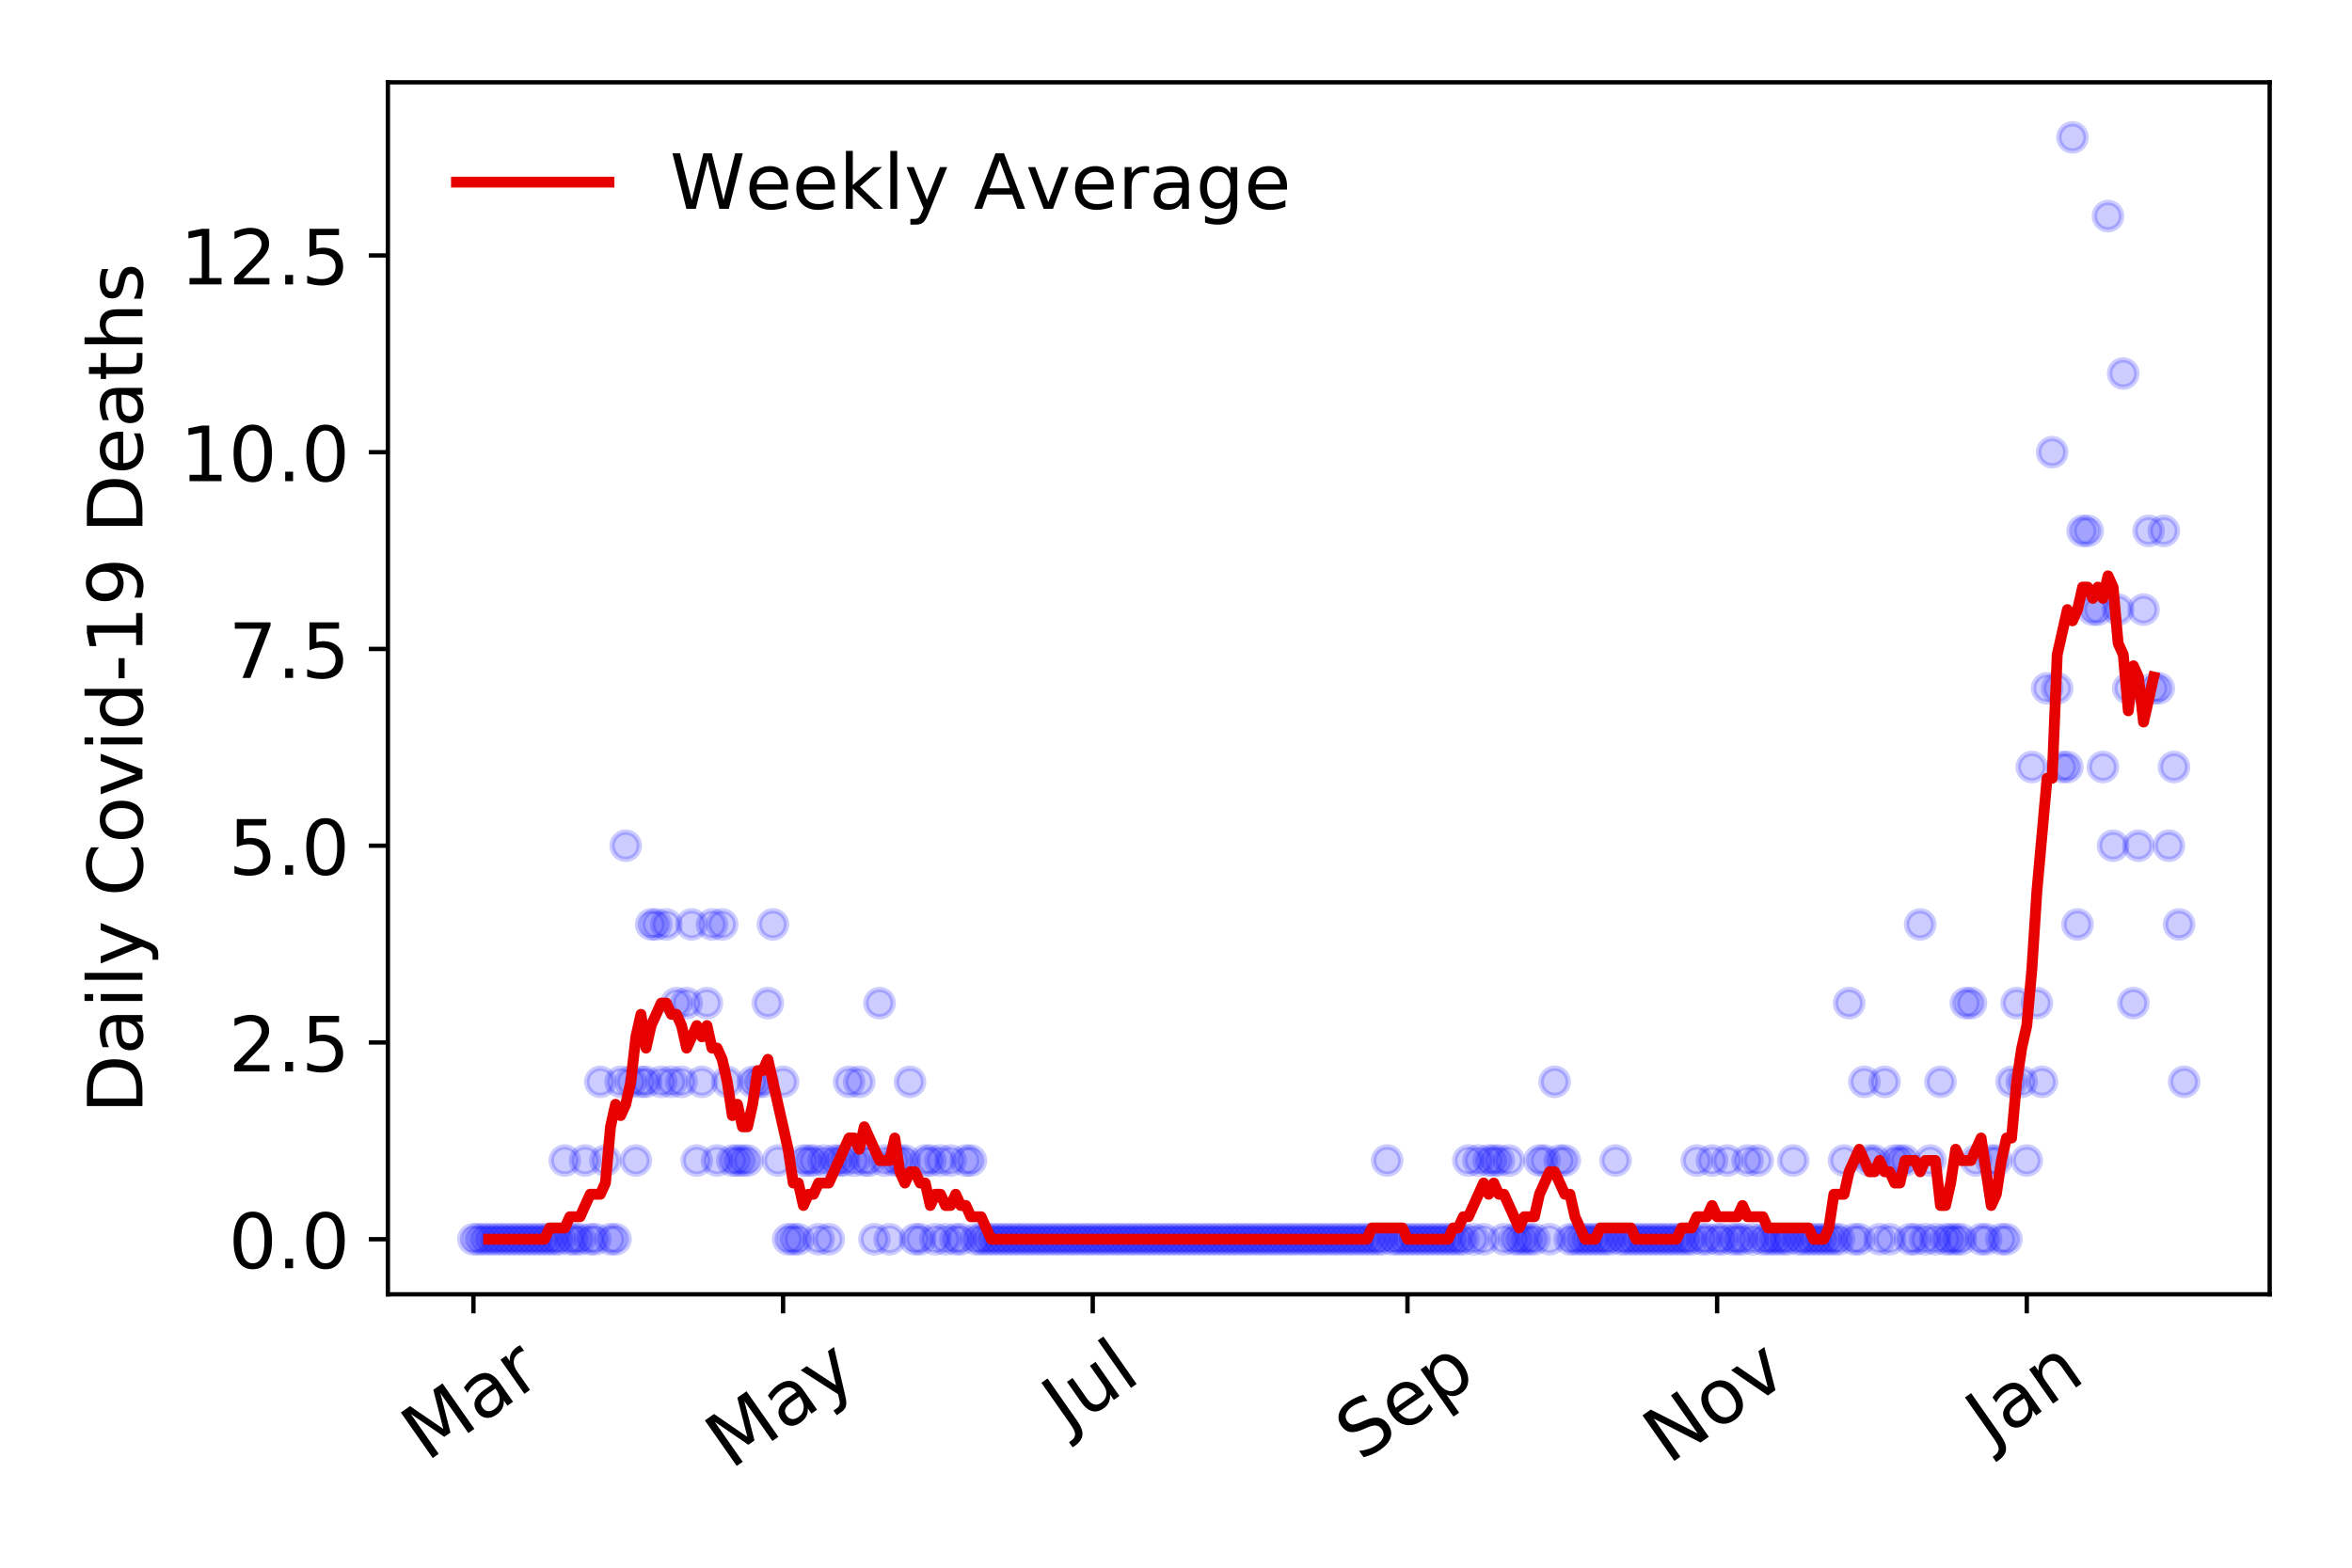 <?xml version="1.0" encoding="utf-8" standalone="no"?>
<!DOCTYPE svg PUBLIC "-//W3C//DTD SVG 1.1//EN"
  "http://www.w3.org/Graphics/SVG/1.1/DTD/svg11.dtd">
<!-- Created with matplotlib (https://matplotlib.org/) -->
<svg height="288pt" version="1.1" viewBox="0 0 432 288" width="432pt" xmlns="http://www.w3.org/2000/svg" xmlns:xlink="http://www.w3.org/1999/xlink">
 <defs>
  <style type="text/css">
*{stroke-linecap:butt;stroke-linejoin:round;}
  </style>
 </defs>
 <g id="figure_1">
  <g id="patch_1">
   <path d="M 0 288 
L 432 288 
L 432 0 
L 0 0 
z
" style="fill:#ffffff;"/>
  </g>
  <g id="axes_1">
   <g id="patch_2">
    <path d="M 71.245 237.778 
L 416.88 237.778 
L 416.88 15.12 
L 71.245 15.12 
z
" style="fill:#ffffff;"/>
   </g>
   <g id="matplotlib.axis_1">
    <g id="xtick_1">
     <g id="line2d_1">
      <defs>
       <path d="M 0 0 
L 0 3.5 
" id="m9c5e3ca609" style="stroke:#000000;stroke-width:0.8;"/>
      </defs>
      <g>
       <use style="stroke:#000000;stroke-width:0.8;" x="86.956" xlink:href="#m9c5e3ca609" y="237.778"/>
      </g>
     </g>
     <g id="text_1">
      <!-- Mar -->
      <defs>
       <path d="M 9.812 72.906 
L 24.516 72.906 
L 43.109 23.297 
L 61.812 72.906 
L 76.516 72.906 
L 76.516 0 
L 66.891 0 
L 66.891 64.016 
L 48.094 14.016 
L 38.188 14.016 
L 19.391 64.016 
L 19.391 0 
L 9.812 0 
z
" id="DejaVuSans-77"/>
       <path d="M 34.281 27.484 
Q 23.391 27.484 19.188 25 
Q 14.984 22.516 14.984 16.5 
Q 14.984 11.719 18.141 8.906 
Q 21.297 6.109 26.703 6.109 
Q 34.188 6.109 38.703 11.406 
Q 43.219 16.703 43.219 25.484 
L 43.219 27.484 
z
M 52.203 31.203 
L 52.203 0 
L 43.219 0 
L 43.219 8.297 
Q 40.141 3.328 35.547 0.953 
Q 30.953 -1.422 24.312 -1.422 
Q 15.922 -1.422 10.953 3.297 
Q 6 8.016 6 15.922 
Q 6 25.141 12.172 29.828 
Q 18.359 34.516 30.609 34.516 
L 43.219 34.516 
L 43.219 35.406 
Q 43.219 41.609 39.141 45 
Q 35.062 48.391 27.688 48.391 
Q 23 48.391 18.547 47.266 
Q 14.109 46.141 10.016 43.891 
L 10.016 52.203 
Q 14.938 54.109 19.578 55.047 
Q 24.219 56 28.609 56 
Q 40.484 56 46.344 49.844 
Q 52.203 43.703 52.203 31.203 
z
" id="DejaVuSans-97"/>
       <path d="M 41.109 46.297 
Q 39.594 47.172 37.812 47.578 
Q 36.031 48 33.891 48 
Q 26.266 48 22.188 43.047 
Q 18.109 38.094 18.109 28.812 
L 18.109 0 
L 9.078 0 
L 9.078 54.688 
L 18.109 54.688 
L 18.109 46.188 
Q 20.953 51.172 25.484 53.578 
Q 30.031 56 36.531 56 
Q 37.453 56 38.578 55.875 
Q 39.703 55.766 41.062 55.516 
z
" id="DejaVuSans-114"/>
      </defs>
      <g transform="translate(78.353 268.643)rotate(-35)scale(0.14 -0.14)">
       <use xlink:href="#DejaVuSans-77"/>
       <use x="86.279" xlink:href="#DejaVuSans-97"/>
       <use x="147.559" xlink:href="#DejaVuSans-114"/>
      </g>
     </g>
    </g>
    <g id="xtick_2">
     <g id="line2d_2">
      <g>
       <use style="stroke:#000000;stroke-width:0.8;" x="143.831" xlink:href="#m9c5e3ca609" y="237.778"/>
      </g>
     </g>
     <g id="text_2">
      <!-- May -->
      <defs>
       <path d="M 32.172 -5.078 
Q 28.375 -14.844 24.75 -17.812 
Q 21.141 -20.797 15.094 -20.797 
L 7.906 -20.797 
L 7.906 -13.281 
L 13.188 -13.281 
Q 16.891 -13.281 18.938 -11.516 
Q 21 -9.766 23.484 -3.219 
L 25.094 0.875 
L 2.984 54.688 
L 12.5 54.688 
L 29.594 11.922 
L 46.688 54.688 
L 56.203 54.688 
z
" id="DejaVuSans-121"/>
      </defs>
      <g transform="translate(134.192 270.094)rotate(-35)scale(0.14 -0.14)">
       <use xlink:href="#DejaVuSans-77"/>
       <use x="86.279" xlink:href="#DejaVuSans-97"/>
       <use x="147.559" xlink:href="#DejaVuSans-121"/>
      </g>
     </g>
    </g>
    <g id="xtick_3">
     <g id="line2d_3">
      <g>
       <use style="stroke:#000000;stroke-width:0.8;" x="200.707" xlink:href="#m9c5e3ca609" y="237.778"/>
      </g>
     </g>
     <g id="text_3">
      <!-- Jul -->
      <defs>
       <path d="M 9.812 72.906 
L 19.672 72.906 
L 19.672 5.078 
Q 19.672 -8.109 14.672 -14.062 
Q 9.672 -20.016 -1.422 -20.016 
L -5.172 -20.016 
L -5.172 -11.719 
L -2.094 -11.719 
Q 4.438 -11.719 7.125 -8.047 
Q 9.812 -4.391 9.812 5.078 
z
" id="DejaVuSans-74"/>
       <path d="M 8.5 21.578 
L 8.5 54.688 
L 17.484 54.688 
L 17.484 21.922 
Q 17.484 14.156 20.5 10.266 
Q 23.531 6.391 29.594 6.391 
Q 36.859 6.391 41.078 11.031 
Q 45.312 15.672 45.312 23.688 
L 45.312 54.688 
L 54.297 54.688 
L 54.297 0 
L 45.312 0 
L 45.312 8.406 
Q 42.047 3.422 37.719 1 
Q 33.406 -1.422 27.688 -1.422 
Q 18.266 -1.422 13.375 4.438 
Q 8.5 10.297 8.5 21.578 
z
M 31.109 56 
z
" id="DejaVuSans-117"/>
       <path d="M 9.422 75.984 
L 18.406 75.984 
L 18.406 0 
L 9.422 0 
z
" id="DejaVuSans-108"/>
      </defs>
      <g transform="translate(196.004 263.181)rotate(-35)scale(0.14 -0.14)">
       <use xlink:href="#DejaVuSans-74"/>
       <use x="29.492" xlink:href="#DejaVuSans-117"/>
       <use x="92.871" xlink:href="#DejaVuSans-108"/>
      </g>
     </g>
    </g>
    <g id="xtick_4">
     <g id="line2d_4">
      <g>
       <use style="stroke:#000000;stroke-width:0.8;" x="258.514" xlink:href="#m9c5e3ca609" y="237.778"/>
      </g>
     </g>
     <g id="text_4">
      <!-- Sep -->
      <defs>
       <path d="M 53.516 70.516 
L 53.516 60.891 
Q 47.906 63.578 42.922 64.891 
Q 37.938 66.219 33.297 66.219 
Q 25.25 66.219 20.875 63.094 
Q 16.5 59.969 16.5 54.203 
Q 16.5 49.359 19.406 46.891 
Q 22.312 44.438 30.422 42.922 
L 36.375 41.703 
Q 47.406 39.594 52.656 34.297 
Q 57.906 29 57.906 20.125 
Q 57.906 9.516 50.797 4.047 
Q 43.703 -1.422 29.984 -1.422 
Q 24.812 -1.422 18.969 -0.25 
Q 13.141 0.922 6.891 3.219 
L 6.891 13.375 
Q 12.891 10.016 18.656 8.297 
Q 24.422 6.594 29.984 6.594 
Q 38.422 6.594 43.016 9.906 
Q 47.609 13.234 47.609 19.391 
Q 47.609 24.75 44.312 27.781 
Q 41.016 30.812 33.5 32.328 
L 27.484 33.5 
Q 16.453 35.688 11.516 40.375 
Q 6.594 45.062 6.594 53.422 
Q 6.594 63.094 13.406 68.656 
Q 20.219 74.219 32.172 74.219 
Q 37.312 74.219 42.625 73.281 
Q 47.953 72.359 53.516 70.516 
z
" id="DejaVuSans-83"/>
       <path d="M 56.203 29.594 
L 56.203 25.203 
L 14.891 25.203 
Q 15.484 15.922 20.484 11.062 
Q 25.484 6.203 34.422 6.203 
Q 39.594 6.203 44.453 7.469 
Q 49.312 8.734 54.109 11.281 
L 54.109 2.781 
Q 49.266 0.734 44.188 -0.344 
Q 39.109 -1.422 33.891 -1.422 
Q 20.797 -1.422 13.156 6.188 
Q 5.516 13.812 5.516 26.812 
Q 5.516 40.234 12.766 48.109 
Q 20.016 56 32.328 56 
Q 43.359 56 49.781 48.891 
Q 56.203 41.797 56.203 29.594 
z
M 47.219 32.234 
Q 47.125 39.594 43.094 43.984 
Q 39.062 48.391 32.422 48.391 
Q 24.906 48.391 20.391 44.141 
Q 15.875 39.891 15.188 32.172 
z
" id="DejaVuSans-101"/>
       <path d="M 18.109 8.203 
L 18.109 -20.797 
L 9.078 -20.797 
L 9.078 54.688 
L 18.109 54.688 
L 18.109 46.391 
Q 20.953 51.266 25.266 53.625 
Q 29.594 56 35.594 56 
Q 45.562 56 51.781 48.094 
Q 58.016 40.188 58.016 27.297 
Q 58.016 14.406 51.781 6.484 
Q 45.562 -1.422 35.594 -1.422 
Q 29.594 -1.422 25.266 0.953 
Q 20.953 3.328 18.109 8.203 
z
M 48.688 27.297 
Q 48.688 37.203 44.609 42.844 
Q 40.531 48.484 33.406 48.484 
Q 26.266 48.484 22.188 42.844 
Q 18.109 37.203 18.109 27.297 
Q 18.109 17.391 22.188 11.75 
Q 26.266 6.109 33.406 6.109 
Q 40.531 6.109 44.609 11.75 
Q 48.688 17.391 48.688 27.297 
z
" id="DejaVuSans-112"/>
      </defs>
      <g transform="translate(249.922 268.629)rotate(-35)scale(0.14 -0.14)">
       <use xlink:href="#DejaVuSans-83"/>
       <use x="63.477" xlink:href="#DejaVuSans-101"/>
       <use x="125" xlink:href="#DejaVuSans-112"/>
      </g>
     </g>
    </g>
    <g id="xtick_5">
     <g id="line2d_5">
      <g>
       <use style="stroke:#000000;stroke-width:0.8;" x="315.39" xlink:href="#m9c5e3ca609" y="237.778"/>
      </g>
     </g>
     <g id="text_5">
      <!-- Nov -->
      <defs>
       <path d="M 9.812 72.906 
L 23.094 72.906 
L 55.422 11.922 
L 55.422 72.906 
L 64.984 72.906 
L 64.984 0 
L 51.703 0 
L 19.391 60.984 
L 19.391 0 
L 9.812 0 
z
" id="DejaVuSans-78"/>
       <path d="M 30.609 48.391 
Q 23.391 48.391 19.188 42.75 
Q 14.984 37.109 14.984 27.297 
Q 14.984 17.484 19.156 11.844 
Q 23.344 6.203 30.609 6.203 
Q 37.797 6.203 41.984 11.859 
Q 46.188 17.531 46.188 27.297 
Q 46.188 37.016 41.984 42.703 
Q 37.797 48.391 30.609 48.391 
z
M 30.609 56 
Q 42.328 56 49.016 48.375 
Q 55.719 40.766 55.719 27.297 
Q 55.719 13.875 49.016 6.219 
Q 42.328 -1.422 30.609 -1.422 
Q 18.844 -1.422 12.172 6.219 
Q 5.516 13.875 5.516 27.297 
Q 5.516 40.766 12.172 48.375 
Q 18.844 56 30.609 56 
z
" id="DejaVuSans-111"/>
       <path d="M 2.984 54.688 
L 12.5 54.688 
L 29.594 8.797 
L 46.688 54.688 
L 56.203 54.688 
L 35.688 0 
L 23.484 0 
z
" id="DejaVuSans-118"/>
      </defs>
      <g transform="translate(306.414 269.166)rotate(-35)scale(0.14 -0.14)">
       <use xlink:href="#DejaVuSans-78"/>
       <use x="74.805" xlink:href="#DejaVuSans-111"/>
       <use x="135.986" xlink:href="#DejaVuSans-118"/>
      </g>
     </g>
    </g>
    <g id="xtick_6">
     <g id="line2d_6">
      <g>
       <use style="stroke:#000000;stroke-width:0.8;" x="372.265" xlink:href="#m9c5e3ca609" y="237.778"/>
      </g>
     </g>
     <g id="text_6">
      <!-- Jan -->
      <defs>
       <path d="M 54.891 33.016 
L 54.891 0 
L 45.906 0 
L 45.906 32.719 
Q 45.906 40.484 42.875 44.328 
Q 39.844 48.188 33.797 48.188 
Q 26.516 48.188 22.312 43.547 
Q 18.109 38.922 18.109 30.906 
L 18.109 0 
L 9.078 0 
L 9.078 54.688 
L 18.109 54.688 
L 18.109 46.188 
Q 21.344 51.125 25.703 53.562 
Q 30.078 56 35.797 56 
Q 45.219 56 50.047 50.172 
Q 54.891 44.344 54.891 33.016 
z
" id="DejaVuSans-110"/>
      </defs>
      <g transform="translate(365.642 265.871)rotate(-35)scale(0.14 -0.14)">
       <use xlink:href="#DejaVuSans-74"/>
       <use x="29.492" xlink:href="#DejaVuSans-97"/>
       <use x="90.771" xlink:href="#DejaVuSans-110"/>
      </g>
     </g>
    </g>
   </g>
   <g id="matplotlib.axis_2">
    <g id="ytick_1">
     <g id="line2d_7">
      <defs>
       <path d="M 0 0 
L -3.5 0 
" id="m0dc684a0eb" style="stroke:#000000;stroke-width:0.8;"/>
      </defs>
      <g>
       <use style="stroke:#000000;stroke-width:0.8;" x="71.245" xlink:href="#m0dc684a0eb" y="227.657"/>
      </g>
     </g>
     <g id="text_7">
      <!-- 0.0 -->
      <defs>
       <path d="M 31.781 66.406 
Q 24.172 66.406 20.328 58.906 
Q 16.5 51.422 16.5 36.375 
Q 16.5 21.391 20.328 13.891 
Q 24.172 6.391 31.781 6.391 
Q 39.453 6.391 43.281 13.891 
Q 47.125 21.391 47.125 36.375 
Q 47.125 51.422 43.281 58.906 
Q 39.453 66.406 31.781 66.406 
z
M 31.781 74.219 
Q 44.047 74.219 50.516 64.516 
Q 56.984 54.828 56.984 36.375 
Q 56.984 17.969 50.516 8.266 
Q 44.047 -1.422 31.781 -1.422 
Q 19.531 -1.422 13.062 8.266 
Q 6.594 17.969 6.594 36.375 
Q 6.594 54.828 13.062 64.516 
Q 19.531 74.219 31.781 74.219 
z
" id="DejaVuSans-48"/>
       <path d="M 10.688 12.406 
L 21 12.406 
L 21 0 
L 10.688 0 
z
" id="DejaVuSans-46"/>
      </defs>
      <g transform="translate(41.981 232.976)scale(0.14 -0.14)">
       <use xlink:href="#DejaVuSans-48"/>
       <use x="63.623" xlink:href="#DejaVuSans-46"/>
       <use x="95.41" xlink:href="#DejaVuSans-48"/>
      </g>
     </g>
    </g>
    <g id="ytick_2">
     <g id="line2d_8">
      <g>
       <use style="stroke:#000000;stroke-width:0.8;" x="71.245" xlink:href="#m0dc684a0eb" y="191.512"/>
      </g>
     </g>
     <g id="text_8">
      <!-- 2.5 -->
      <defs>
       <path d="M 19.188 8.297 
L 53.609 8.297 
L 53.609 0 
L 7.328 0 
L 7.328 8.297 
Q 12.938 14.109 22.625 23.891 
Q 32.328 33.688 34.812 36.531 
Q 39.547 41.844 41.422 45.531 
Q 43.312 49.219 43.312 52.781 
Q 43.312 58.594 39.234 62.25 
Q 35.156 65.922 28.609 65.922 
Q 23.969 65.922 18.812 64.312 
Q 13.672 62.703 7.812 59.422 
L 7.812 69.391 
Q 13.766 71.781 18.938 73 
Q 24.125 74.219 28.422 74.219 
Q 39.75 74.219 46.484 68.547 
Q 53.219 62.891 53.219 53.422 
Q 53.219 48.922 51.531 44.891 
Q 49.859 40.875 45.406 35.406 
Q 44.188 33.984 37.641 27.219 
Q 31.109 20.453 19.188 8.297 
z
" id="DejaVuSans-50"/>
       <path d="M 10.797 72.906 
L 49.516 72.906 
L 49.516 64.594 
L 19.828 64.594 
L 19.828 46.734 
Q 21.969 47.469 24.109 47.828 
Q 26.266 48.188 28.422 48.188 
Q 40.625 48.188 47.75 41.5 
Q 54.891 34.812 54.891 23.391 
Q 54.891 11.625 47.562 5.094 
Q 40.234 -1.422 26.906 -1.422 
Q 22.312 -1.422 17.547 -0.641 
Q 12.797 0.141 7.719 1.703 
L 7.719 11.625 
Q 12.109 9.234 16.797 8.062 
Q 21.484 6.891 26.703 6.891 
Q 35.156 6.891 40.078 11.328 
Q 45.016 15.766 45.016 23.391 
Q 45.016 31 40.078 35.438 
Q 35.156 39.891 26.703 39.891 
Q 22.75 39.891 18.812 39.016 
Q 14.891 38.141 10.797 36.281 
z
" id="DejaVuSans-53"/>
      </defs>
      <g transform="translate(41.981 196.83)scale(0.14 -0.14)">
       <use xlink:href="#DejaVuSans-50"/>
       <use x="63.623" xlink:href="#DejaVuSans-46"/>
       <use x="95.41" xlink:href="#DejaVuSans-53"/>
      </g>
     </g>
    </g>
    <g id="ytick_3">
     <g id="line2d_9">
      <g>
       <use style="stroke:#000000;stroke-width:0.8;" x="71.245" xlink:href="#m0dc684a0eb" y="155.366"/>
      </g>
     </g>
     <g id="text_9">
      <!-- 5.0 -->
      <g transform="translate(41.981 160.685)scale(0.14 -0.14)">
       <use xlink:href="#DejaVuSans-53"/>
       <use x="63.623" xlink:href="#DejaVuSans-46"/>
       <use x="95.41" xlink:href="#DejaVuSans-48"/>
      </g>
     </g>
    </g>
    <g id="ytick_4">
     <g id="line2d_10">
      <g>
       <use style="stroke:#000000;stroke-width:0.8;" x="71.245" xlink:href="#m0dc684a0eb" y="119.22"/>
      </g>
     </g>
     <g id="text_10">
      <!-- 7.5 -->
      <defs>
       <path d="M 8.203 72.906 
L 55.078 72.906 
L 55.078 68.703 
L 28.609 0 
L 18.312 0 
L 43.219 64.594 
L 8.203 64.594 
z
" id="DejaVuSans-55"/>
      </defs>
      <g transform="translate(41.981 124.539)scale(0.14 -0.14)">
       <use xlink:href="#DejaVuSans-55"/>
       <use x="63.623" xlink:href="#DejaVuSans-46"/>
       <use x="95.41" xlink:href="#DejaVuSans-53"/>
      </g>
     </g>
    </g>
    <g id="ytick_5">
     <g id="line2d_11">
      <g>
       <use style="stroke:#000000;stroke-width:0.8;" x="71.245" xlink:href="#m0dc684a0eb" y="83.074"/>
      </g>
     </g>
     <g id="text_11">
      <!-- 10.0 -->
      <defs>
       <path d="M 12.406 8.297 
L 28.516 8.297 
L 28.516 63.922 
L 10.984 60.406 
L 10.984 69.391 
L 28.422 72.906 
L 38.281 72.906 
L 38.281 8.297 
L 54.391 8.297 
L 54.391 0 
L 12.406 0 
z
" id="DejaVuSans-49"/>
      </defs>
      <g transform="translate(33.073 88.393)scale(0.14 -0.14)">
       <use xlink:href="#DejaVuSans-49"/>
       <use x="63.623" xlink:href="#DejaVuSans-48"/>
       <use x="127.246" xlink:href="#DejaVuSans-46"/>
       <use x="159.033" xlink:href="#DejaVuSans-48"/>
      </g>
     </g>
    </g>
    <g id="ytick_6">
     <g id="line2d_12">
      <g>
       <use style="stroke:#000000;stroke-width:0.8;" x="71.245" xlink:href="#m0dc684a0eb" y="46.928"/>
      </g>
     </g>
     <g id="text_12">
      <!-- 12.5 -->
      <g transform="translate(33.073 52.247)scale(0.14 -0.14)">
       <use xlink:href="#DejaVuSans-49"/>
       <use x="63.623" xlink:href="#DejaVuSans-50"/>
       <use x="127.246" xlink:href="#DejaVuSans-46"/>
       <use x="159.033" xlink:href="#DejaVuSans-53"/>
      </g>
     </g>
    </g>
    <g id="text_13">
     <!-- Daily Covid-19 Deaths -->
     <defs>
      <path d="M 19.672 64.797 
L 19.672 8.109 
L 31.594 8.109 
Q 46.688 8.109 53.688 14.938 
Q 60.688 21.781 60.688 36.531 
Q 60.688 51.172 53.688 57.984 
Q 46.688 64.797 31.594 64.797 
z
M 9.812 72.906 
L 30.078 72.906 
Q 51.266 72.906 61.172 64.094 
Q 71.094 55.281 71.094 36.531 
Q 71.094 17.672 61.125 8.828 
Q 51.172 0 30.078 0 
L 9.812 0 
z
" id="DejaVuSans-68"/>
      <path d="M 9.422 54.688 
L 18.406 54.688 
L 18.406 0 
L 9.422 0 
z
M 9.422 75.984 
L 18.406 75.984 
L 18.406 64.594 
L 9.422 64.594 
z
" id="DejaVuSans-105"/>
      <path id="DejaVuSans-32"/>
      <path d="M 64.406 67.281 
L 64.406 56.891 
Q 59.422 61.531 53.781 63.812 
Q 48.141 66.109 41.797 66.109 
Q 29.297 66.109 22.656 58.469 
Q 16.016 50.828 16.016 36.375 
Q 16.016 21.969 22.656 14.328 
Q 29.297 6.688 41.797 6.688 
Q 48.141 6.688 53.781 8.984 
Q 59.422 11.281 64.406 15.922 
L 64.406 5.609 
Q 59.234 2.094 53.438 0.328 
Q 47.656 -1.422 41.219 -1.422 
Q 24.656 -1.422 15.125 8.703 
Q 5.609 18.844 5.609 36.375 
Q 5.609 53.953 15.125 64.078 
Q 24.656 74.219 41.219 74.219 
Q 47.75 74.219 53.531 72.484 
Q 59.328 70.75 64.406 67.281 
z
" id="DejaVuSans-67"/>
      <path d="M 45.406 46.391 
L 45.406 75.984 
L 54.391 75.984 
L 54.391 0 
L 45.406 0 
L 45.406 8.203 
Q 42.578 3.328 38.25 0.953 
Q 33.938 -1.422 27.875 -1.422 
Q 17.969 -1.422 11.734 6.484 
Q 5.516 14.406 5.516 27.297 
Q 5.516 40.188 11.734 48.094 
Q 17.969 56 27.875 56 
Q 33.938 56 38.25 53.625 
Q 42.578 51.266 45.406 46.391 
z
M 14.797 27.297 
Q 14.797 17.391 18.875 11.75 
Q 22.953 6.109 30.078 6.109 
Q 37.203 6.109 41.297 11.75 
Q 45.406 17.391 45.406 27.297 
Q 45.406 37.203 41.297 42.844 
Q 37.203 48.484 30.078 48.484 
Q 22.953 48.484 18.875 42.844 
Q 14.797 37.203 14.797 27.297 
z
" id="DejaVuSans-100"/>
      <path d="M 4.891 31.391 
L 31.203 31.391 
L 31.203 23.391 
L 4.891 23.391 
z
" id="DejaVuSans-45"/>
      <path d="M 10.984 1.516 
L 10.984 10.5 
Q 14.703 8.734 18.5 7.812 
Q 22.312 6.891 25.984 6.891 
Q 35.75 6.891 40.891 13.453 
Q 46.047 20.016 46.781 33.406 
Q 43.953 29.203 39.594 26.953 
Q 35.25 24.703 29.984 24.703 
Q 19.047 24.703 12.672 31.312 
Q 6.297 37.938 6.297 49.422 
Q 6.297 60.641 12.938 67.422 
Q 19.578 74.219 30.609 74.219 
Q 43.266 74.219 49.922 64.516 
Q 56.594 54.828 56.594 36.375 
Q 56.594 19.141 48.406 8.859 
Q 40.234 -1.422 26.422 -1.422 
Q 22.703 -1.422 18.891 -0.688 
Q 15.094 0.047 10.984 1.516 
z
M 30.609 32.422 
Q 37.25 32.422 41.125 36.953 
Q 45.016 41.5 45.016 49.422 
Q 45.016 57.281 41.125 61.844 
Q 37.25 66.406 30.609 66.406 
Q 23.969 66.406 20.094 61.844 
Q 16.219 57.281 16.219 49.422 
Q 16.219 41.5 20.094 36.953 
Q 23.969 32.422 30.609 32.422 
z
" id="DejaVuSans-57"/>
      <path d="M 18.312 70.219 
L 18.312 54.688 
L 36.812 54.688 
L 36.812 47.703 
L 18.312 47.703 
L 18.312 18.016 
Q 18.312 11.328 20.141 9.422 
Q 21.969 7.516 27.594 7.516 
L 36.812 7.516 
L 36.812 0 
L 27.594 0 
Q 17.188 0 13.234 3.875 
Q 9.281 7.766 9.281 18.016 
L 9.281 47.703 
L 2.688 47.703 
L 2.688 54.688 
L 9.281 54.688 
L 9.281 70.219 
z
" id="DejaVuSans-116"/>
      <path d="M 54.891 33.016 
L 54.891 0 
L 45.906 0 
L 45.906 32.719 
Q 45.906 40.484 42.875 44.328 
Q 39.844 48.188 33.797 48.188 
Q 26.516 48.188 22.312 43.547 
Q 18.109 38.922 18.109 30.906 
L 18.109 0 
L 9.078 0 
L 9.078 75.984 
L 18.109 75.984 
L 18.109 46.188 
Q 21.344 51.125 25.703 53.562 
Q 30.078 56 35.797 56 
Q 45.219 56 50.047 50.172 
Q 54.891 44.344 54.891 33.016 
z
" id="DejaVuSans-104"/>
      <path d="M 44.281 53.078 
L 44.281 44.578 
Q 40.484 46.531 36.375 47.5 
Q 32.281 48.484 27.875 48.484 
Q 21.188 48.484 17.844 46.438 
Q 14.5 44.391 14.5 40.281 
Q 14.5 37.156 16.891 35.375 
Q 19.281 33.594 26.516 31.984 
L 29.594 31.297 
Q 39.156 29.25 43.188 25.516 
Q 47.219 21.781 47.219 15.094 
Q 47.219 7.469 41.188 3.016 
Q 35.156 -1.422 24.609 -1.422 
Q 20.219 -1.422 15.453 -0.562 
Q 10.688 0.297 5.422 2 
L 5.422 11.281 
Q 10.406 8.688 15.234 7.391 
Q 20.062 6.109 24.812 6.109 
Q 31.156 6.109 34.562 8.281 
Q 37.984 10.453 37.984 14.406 
Q 37.984 18.062 35.516 20.016 
Q 33.062 21.969 24.703 23.781 
L 21.578 24.516 
Q 13.234 26.266 9.516 29.906 
Q 5.812 33.547 5.812 39.891 
Q 5.812 47.609 11.281 51.797 
Q 16.75 56 26.812 56 
Q 31.781 56 36.172 55.266 
Q 40.578 54.547 44.281 53.078 
z
" id="DejaVuSans-115"/>
     </defs>
     <g transform="translate(26.162 204.56)rotate(-90)scale(0.14 -0.14)">
      <use xlink:href="#DejaVuSans-68"/>
      <use x="77.002" xlink:href="#DejaVuSans-97"/>
      <use x="138.281" xlink:href="#DejaVuSans-105"/>
      <use x="166.064" xlink:href="#DejaVuSans-108"/>
      <use x="193.848" xlink:href="#DejaVuSans-121"/>
      <use x="253.027" xlink:href="#DejaVuSans-32"/>
      <use x="284.814" xlink:href="#DejaVuSans-67"/>
      <use x="354.639" xlink:href="#DejaVuSans-111"/>
      <use x="415.82" xlink:href="#DejaVuSans-118"/>
      <use x="475" xlink:href="#DejaVuSans-105"/>
      <use x="502.783" xlink:href="#DejaVuSans-100"/>
      <use x="566.26" xlink:href="#DejaVuSans-45"/>
      <use x="602.344" xlink:href="#DejaVuSans-49"/>
      <use x="665.967" xlink:href="#DejaVuSans-57"/>
      <use x="729.59" xlink:href="#DejaVuSans-32"/>
      <use x="761.377" xlink:href="#DejaVuSans-68"/>
      <use x="838.379" xlink:href="#DejaVuSans-101"/>
      <use x="899.902" xlink:href="#DejaVuSans-97"/>
      <use x="961.182" xlink:href="#DejaVuSans-116"/>
      <use x="1000.391" xlink:href="#DejaVuSans-104"/>
      <use x="1063.77" xlink:href="#DejaVuSans-115"/>
     </g>
    </g>
   </g>
   <g id="line2d_13">
    <defs>
     <path d="M 0 2.5 
C 0.663 2.5 1.299 2.237 1.768 1.768 
C 2.237 1.299 2.5 0.663 2.5 0 
C 2.5 -0.663 2.237 -1.299 1.768 -1.768 
C 1.299 -2.237 0.663 -2.5 0 -2.5 
C -0.663 -2.5 -1.299 -2.237 -1.768 -1.768 
C -2.237 -1.299 -2.5 -0.663 -2.5 0 
C -2.5 0.663 -2.237 1.299 -1.768 1.768 
C -1.299 2.237 -0.663 2.5 0 2.5 
z
" id="m943f0ccaf4" style="stroke:#0000ff;stroke-opacity:0.2;"/>
    </defs>
    <g clip-path="url(#pc802b90398)">
     <use style="fill:#0000ff;fill-opacity:0.2;stroke:#0000ff;stroke-opacity:0.2;" x="86.956" xlink:href="#m943f0ccaf4" y="227.657"/>
     <use style="fill:#0000ff;fill-opacity:0.2;stroke:#0000ff;stroke-opacity:0.2;" x="87.888" xlink:href="#m943f0ccaf4" y="227.657"/>
     <use style="fill:#0000ff;fill-opacity:0.2;stroke:#0000ff;stroke-opacity:0.2;" x="88.82" xlink:href="#m943f0ccaf4" y="227.657"/>
     <use style="fill:#0000ff;fill-opacity:0.2;stroke:#0000ff;stroke-opacity:0.2;" x="89.753" xlink:href="#m943f0ccaf4" y="227.657"/>
     <use style="fill:#0000ff;fill-opacity:0.2;stroke:#0000ff;stroke-opacity:0.2;" x="90.685" xlink:href="#m943f0ccaf4" y="227.657"/>
     <use style="fill:#0000ff;fill-opacity:0.2;stroke:#0000ff;stroke-opacity:0.2;" x="91.618" xlink:href="#m943f0ccaf4" y="227.657"/>
     <use style="fill:#0000ff;fill-opacity:0.2;stroke:#0000ff;stroke-opacity:0.2;" x="92.55" xlink:href="#m943f0ccaf4" y="227.657"/>
     <use style="fill:#0000ff;fill-opacity:0.2;stroke:#0000ff;stroke-opacity:0.2;" x="93.482" xlink:href="#m943f0ccaf4" y="227.657"/>
     <use style="fill:#0000ff;fill-opacity:0.2;stroke:#0000ff;stroke-opacity:0.2;" x="94.415" xlink:href="#m943f0ccaf4" y="227.657"/>
     <use style="fill:#0000ff;fill-opacity:0.2;stroke:#0000ff;stroke-opacity:0.2;" x="95.347" xlink:href="#m943f0ccaf4" y="227.657"/>
     <use style="fill:#0000ff;fill-opacity:0.2;stroke:#0000ff;stroke-opacity:0.2;" x="96.28" xlink:href="#m943f0ccaf4" y="227.657"/>
     <use style="fill:#0000ff;fill-opacity:0.2;stroke:#0000ff;stroke-opacity:0.2;" x="97.212" xlink:href="#m943f0ccaf4" y="227.657"/>
     <use style="fill:#0000ff;fill-opacity:0.2;stroke:#0000ff;stroke-opacity:0.2;" x="98.144" xlink:href="#m943f0ccaf4" y="227.657"/>
     <use style="fill:#0000ff;fill-opacity:0.2;stroke:#0000ff;stroke-opacity:0.2;" x="99.077" xlink:href="#m943f0ccaf4" y="227.657"/>
     <use style="fill:#0000ff;fill-opacity:0.2;stroke:#0000ff;stroke-opacity:0.2;" x="100.009" xlink:href="#m943f0ccaf4" y="227.657"/>
     <use style="fill:#0000ff;fill-opacity:0.2;stroke:#0000ff;stroke-opacity:0.2;" x="100.941" xlink:href="#m943f0ccaf4" y="227.657"/>
     <use style="fill:#0000ff;fill-opacity:0.2;stroke:#0000ff;stroke-opacity:0.2;" x="101.874" xlink:href="#m943f0ccaf4" y="227.657"/>
     <use style="fill:#0000ff;fill-opacity:0.2;stroke:#0000ff;stroke-opacity:0.2;" x="102.806" xlink:href="#m943f0ccaf4" y="227.657"/>
     <use style="fill:#0000ff;fill-opacity:0.2;stroke:#0000ff;stroke-opacity:0.2;" x="103.739" xlink:href="#m943f0ccaf4" y="213.199"/>
     <use style="fill:#0000ff;fill-opacity:0.2;stroke:#0000ff;stroke-opacity:0.2;" x="104.671" xlink:href="#m943f0ccaf4" y="227.657"/>
     <use style="fill:#0000ff;fill-opacity:0.2;stroke:#0000ff;stroke-opacity:0.2;" x="105.603" xlink:href="#m943f0ccaf4" y="227.657"/>
     <use style="fill:#0000ff;fill-opacity:0.2;stroke:#0000ff;stroke-opacity:0.2;" x="106.536" xlink:href="#m943f0ccaf4" y="227.657"/>
     <use style="fill:#0000ff;fill-opacity:0.2;stroke:#0000ff;stroke-opacity:0.2;" x="107.468" xlink:href="#m943f0ccaf4" y="213.199"/>
     <use style="fill:#0000ff;fill-opacity:0.2;stroke:#0000ff;stroke-opacity:0.2;" x="108.401" xlink:href="#m943f0ccaf4" y="227.657"/>
     <use style="fill:#0000ff;fill-opacity:0.2;stroke:#0000ff;stroke-opacity:0.2;" x="109.333" xlink:href="#m943f0ccaf4" y="227.657"/>
     <use style="fill:#0000ff;fill-opacity:0.2;stroke:#0000ff;stroke-opacity:0.2;" x="110.265" xlink:href="#m943f0ccaf4" y="198.741"/>
     <use style="fill:#0000ff;fill-opacity:0.2;stroke:#0000ff;stroke-opacity:0.2;" x="111.198" xlink:href="#m943f0ccaf4" y="213.199"/>
     <use style="fill:#0000ff;fill-opacity:0.2;stroke:#0000ff;stroke-opacity:0.2;" x="112.13" xlink:href="#m943f0ccaf4" y="227.657"/>
     <use style="fill:#0000ff;fill-opacity:0.2;stroke:#0000ff;stroke-opacity:0.2;" x="113.062" xlink:href="#m943f0ccaf4" y="227.657"/>
     <use style="fill:#0000ff;fill-opacity:0.2;stroke:#0000ff;stroke-opacity:0.2;" x="113.995" xlink:href="#m943f0ccaf4" y="198.741"/>
     <use style="fill:#0000ff;fill-opacity:0.2;stroke:#0000ff;stroke-opacity:0.2;" x="114.927" xlink:href="#m943f0ccaf4" y="155.366"/>
     <use style="fill:#0000ff;fill-opacity:0.2;stroke:#0000ff;stroke-opacity:0.2;" x="115.86" xlink:href="#m943f0ccaf4" y="198.741"/>
     <use style="fill:#0000ff;fill-opacity:0.2;stroke:#0000ff;stroke-opacity:0.2;" x="116.792" xlink:href="#m943f0ccaf4" y="213.199"/>
     <use style="fill:#0000ff;fill-opacity:0.2;stroke:#0000ff;stroke-opacity:0.2;" x="117.724" xlink:href="#m943f0ccaf4" y="198.741"/>
     <use style="fill:#0000ff;fill-opacity:0.2;stroke:#0000ff;stroke-opacity:0.2;" x="118.657" xlink:href="#m943f0ccaf4" y="198.741"/>
     <use style="fill:#0000ff;fill-opacity:0.2;stroke:#0000ff;stroke-opacity:0.2;" x="119.589" xlink:href="#m943f0ccaf4" y="169.824"/>
     <use style="fill:#0000ff;fill-opacity:0.2;stroke:#0000ff;stroke-opacity:0.2;" x="120.522" xlink:href="#m943f0ccaf4" y="169.824"/>
     <use style="fill:#0000ff;fill-opacity:0.2;stroke:#0000ff;stroke-opacity:0.2;" x="121.454" xlink:href="#m943f0ccaf4" y="198.741"/>
     <use style="fill:#0000ff;fill-opacity:0.2;stroke:#0000ff;stroke-opacity:0.2;" x="122.386" xlink:href="#m943f0ccaf4" y="169.824"/>
     <use style="fill:#0000ff;fill-opacity:0.2;stroke:#0000ff;stroke-opacity:0.2;" x="123.319" xlink:href="#m943f0ccaf4" y="198.741"/>
     <use style="fill:#0000ff;fill-opacity:0.2;stroke:#0000ff;stroke-opacity:0.2;" x="124.251" xlink:href="#m943f0ccaf4" y="184.282"/>
     <use style="fill:#0000ff;fill-opacity:0.2;stroke:#0000ff;stroke-opacity:0.2;" x="125.183" xlink:href="#m943f0ccaf4" y="198.741"/>
     <use style="fill:#0000ff;fill-opacity:0.2;stroke:#0000ff;stroke-opacity:0.2;" x="126.116" xlink:href="#m943f0ccaf4" y="184.282"/>
     <use style="fill:#0000ff;fill-opacity:0.2;stroke:#0000ff;stroke-opacity:0.2;" x="127.048" xlink:href="#m943f0ccaf4" y="169.824"/>
     <use style="fill:#0000ff;fill-opacity:0.2;stroke:#0000ff;stroke-opacity:0.2;" x="127.981" xlink:href="#m943f0ccaf4" y="213.199"/>
     <use style="fill:#0000ff;fill-opacity:0.2;stroke:#0000ff;stroke-opacity:0.2;" x="128.913" xlink:href="#m943f0ccaf4" y="198.741"/>
     <use style="fill:#0000ff;fill-opacity:0.2;stroke:#0000ff;stroke-opacity:0.2;" x="129.845" xlink:href="#m943f0ccaf4" y="184.282"/>
     <use style="fill:#0000ff;fill-opacity:0.2;stroke:#0000ff;stroke-opacity:0.2;" x="130.778" xlink:href="#m943f0ccaf4" y="169.824"/>
     <use style="fill:#0000ff;fill-opacity:0.2;stroke:#0000ff;stroke-opacity:0.2;" x="131.71" xlink:href="#m943f0ccaf4" y="213.199"/>
     <use style="fill:#0000ff;fill-opacity:0.2;stroke:#0000ff;stroke-opacity:0.2;" x="132.643" xlink:href="#m943f0ccaf4" y="169.824"/>
     <use style="fill:#0000ff;fill-opacity:0.2;stroke:#0000ff;stroke-opacity:0.2;" x="133.575" xlink:href="#m943f0ccaf4" y="198.741"/>
     <use style="fill:#0000ff;fill-opacity:0.2;stroke:#0000ff;stroke-opacity:0.2;" x="134.507" xlink:href="#m943f0ccaf4" y="213.199"/>
     <use style="fill:#0000ff;fill-opacity:0.2;stroke:#0000ff;stroke-opacity:0.2;" x="135.44" xlink:href="#m943f0ccaf4" y="213.199"/>
     <use style="fill:#0000ff;fill-opacity:0.2;stroke:#0000ff;stroke-opacity:0.2;" x="136.372" xlink:href="#m943f0ccaf4" y="213.199"/>
     <use style="fill:#0000ff;fill-opacity:0.2;stroke:#0000ff;stroke-opacity:0.2;" x="137.304" xlink:href="#m943f0ccaf4" y="213.199"/>
     <use style="fill:#0000ff;fill-opacity:0.2;stroke:#0000ff;stroke-opacity:0.2;" x="138.237" xlink:href="#m943f0ccaf4" y="198.741"/>
     <use style="fill:#0000ff;fill-opacity:0.2;stroke:#0000ff;stroke-opacity:0.2;" x="139.169" xlink:href="#m943f0ccaf4" y="198.741"/>
     <use style="fill:#0000ff;fill-opacity:0.2;stroke:#0000ff;stroke-opacity:0.2;" x="140.102" xlink:href="#m943f0ccaf4" y="198.741"/>
     <use style="fill:#0000ff;fill-opacity:0.2;stroke:#0000ff;stroke-opacity:0.2;" x="141.034" xlink:href="#m943f0ccaf4" y="184.282"/>
     <use style="fill:#0000ff;fill-opacity:0.2;stroke:#0000ff;stroke-opacity:0.2;" x="141.966" xlink:href="#m943f0ccaf4" y="169.824"/>
     <use style="fill:#0000ff;fill-opacity:0.2;stroke:#0000ff;stroke-opacity:0.2;" x="142.899" xlink:href="#m943f0ccaf4" y="213.199"/>
     <use style="fill:#0000ff;fill-opacity:0.2;stroke:#0000ff;stroke-opacity:0.2;" x="143.831" xlink:href="#m943f0ccaf4" y="198.741"/>
     <use style="fill:#0000ff;fill-opacity:0.2;stroke:#0000ff;stroke-opacity:0.2;" x="144.764" xlink:href="#m943f0ccaf4" y="227.657"/>
     <use style="fill:#0000ff;fill-opacity:0.2;stroke:#0000ff;stroke-opacity:0.2;" x="145.696" xlink:href="#m943f0ccaf4" y="227.657"/>
     <use style="fill:#0000ff;fill-opacity:0.2;stroke:#0000ff;stroke-opacity:0.2;" x="146.628" xlink:href="#m943f0ccaf4" y="227.657"/>
     <use style="fill:#0000ff;fill-opacity:0.2;stroke:#0000ff;stroke-opacity:0.2;" x="147.561" xlink:href="#m943f0ccaf4" y="213.199"/>
     <use style="fill:#0000ff;fill-opacity:0.2;stroke:#0000ff;stroke-opacity:0.2;" x="148.493" xlink:href="#m943f0ccaf4" y="213.199"/>
     <use style="fill:#0000ff;fill-opacity:0.2;stroke:#0000ff;stroke-opacity:0.2;" x="149.425" xlink:href="#m943f0ccaf4" y="213.199"/>
     <use style="fill:#0000ff;fill-opacity:0.2;stroke:#0000ff;stroke-opacity:0.2;" x="150.358" xlink:href="#m943f0ccaf4" y="227.657"/>
     <use style="fill:#0000ff;fill-opacity:0.2;stroke:#0000ff;stroke-opacity:0.2;" x="151.29" xlink:href="#m943f0ccaf4" y="213.199"/>
     <use style="fill:#0000ff;fill-opacity:0.2;stroke:#0000ff;stroke-opacity:0.2;" x="152.223" xlink:href="#m943f0ccaf4" y="227.657"/>
     <use style="fill:#0000ff;fill-opacity:0.2;stroke:#0000ff;stroke-opacity:0.2;" x="153.155" xlink:href="#m943f0ccaf4" y="213.199"/>
     <use style="fill:#0000ff;fill-opacity:0.2;stroke:#0000ff;stroke-opacity:0.2;" x="154.087" xlink:href="#m943f0ccaf4" y="213.199"/>
     <use style="fill:#0000ff;fill-opacity:0.2;stroke:#0000ff;stroke-opacity:0.2;" x="155.02" xlink:href="#m943f0ccaf4" y="213.199"/>
     <use style="fill:#0000ff;fill-opacity:0.2;stroke:#0000ff;stroke-opacity:0.2;" x="155.952" xlink:href="#m943f0ccaf4" y="198.741"/>
     <use style="fill:#0000ff;fill-opacity:0.2;stroke:#0000ff;stroke-opacity:0.2;" x="156.885" xlink:href="#m943f0ccaf4" y="213.199"/>
     <use style="fill:#0000ff;fill-opacity:0.2;stroke:#0000ff;stroke-opacity:0.2;" x="157.817" xlink:href="#m943f0ccaf4" y="198.741"/>
     <use style="fill:#0000ff;fill-opacity:0.2;stroke:#0000ff;stroke-opacity:0.2;" x="158.749" xlink:href="#m943f0ccaf4" y="213.199"/>
     <use style="fill:#0000ff;fill-opacity:0.2;stroke:#0000ff;stroke-opacity:0.2;" x="159.682" xlink:href="#m943f0ccaf4" y="213.199"/>
     <use style="fill:#0000ff;fill-opacity:0.2;stroke:#0000ff;stroke-opacity:0.2;" x="160.614" xlink:href="#m943f0ccaf4" y="227.657"/>
     <use style="fill:#0000ff;fill-opacity:0.2;stroke:#0000ff;stroke-opacity:0.2;" x="161.546" xlink:href="#m943f0ccaf4" y="184.282"/>
     <use style="fill:#0000ff;fill-opacity:0.2;stroke:#0000ff;stroke-opacity:0.2;" x="162.479" xlink:href="#m943f0ccaf4" y="213.199"/>
     <use style="fill:#0000ff;fill-opacity:0.2;stroke:#0000ff;stroke-opacity:0.2;" x="163.411" xlink:href="#m943f0ccaf4" y="227.657"/>
     <use style="fill:#0000ff;fill-opacity:0.2;stroke:#0000ff;stroke-opacity:0.2;" x="164.344" xlink:href="#m943f0ccaf4" y="213.199"/>
     <use style="fill:#0000ff;fill-opacity:0.2;stroke:#0000ff;stroke-opacity:0.2;" x="165.276" xlink:href="#m943f0ccaf4" y="213.199"/>
     <use style="fill:#0000ff;fill-opacity:0.2;stroke:#0000ff;stroke-opacity:0.2;" x="166.208" xlink:href="#m943f0ccaf4" y="213.199"/>
     <use style="fill:#0000ff;fill-opacity:0.2;stroke:#0000ff;stroke-opacity:0.2;" x="167.141" xlink:href="#m943f0ccaf4" y="198.741"/>
     <use style="fill:#0000ff;fill-opacity:0.2;stroke:#0000ff;stroke-opacity:0.2;" x="168.073" xlink:href="#m943f0ccaf4" y="227.657"/>
     <use style="fill:#0000ff;fill-opacity:0.2;stroke:#0000ff;stroke-opacity:0.2;" x="169.006" xlink:href="#m943f0ccaf4" y="227.657"/>
     <use style="fill:#0000ff;fill-opacity:0.2;stroke:#0000ff;stroke-opacity:0.2;" x="169.938" xlink:href="#m943f0ccaf4" y="213.199"/>
     <use style="fill:#0000ff;fill-opacity:0.2;stroke:#0000ff;stroke-opacity:0.2;" x="170.87" xlink:href="#m943f0ccaf4" y="213.199"/>
     <use style="fill:#0000ff;fill-opacity:0.2;stroke:#0000ff;stroke-opacity:0.2;" x="171.803" xlink:href="#m943f0ccaf4" y="227.657"/>
     <use style="fill:#0000ff;fill-opacity:0.2;stroke:#0000ff;stroke-opacity:0.2;" x="172.735" xlink:href="#m943f0ccaf4" y="213.199"/>
     <use style="fill:#0000ff;fill-opacity:0.2;stroke:#0000ff;stroke-opacity:0.2;" x="173.667" xlink:href="#m943f0ccaf4" y="227.657"/>
     <use style="fill:#0000ff;fill-opacity:0.2;stroke:#0000ff;stroke-opacity:0.2;" x="174.6" xlink:href="#m943f0ccaf4" y="213.199"/>
     <use style="fill:#0000ff;fill-opacity:0.2;stroke:#0000ff;stroke-opacity:0.2;" x="175.532" xlink:href="#m943f0ccaf4" y="227.657"/>
     <use style="fill:#0000ff;fill-opacity:0.2;stroke:#0000ff;stroke-opacity:0.2;" x="176.465" xlink:href="#m943f0ccaf4" y="227.657"/>
     <use style="fill:#0000ff;fill-opacity:0.2;stroke:#0000ff;stroke-opacity:0.2;" x="177.397" xlink:href="#m943f0ccaf4" y="213.199"/>
     <use style="fill:#0000ff;fill-opacity:0.2;stroke:#0000ff;stroke-opacity:0.2;" x="178.329" xlink:href="#m943f0ccaf4" y="213.199"/>
     <use style="fill:#0000ff;fill-opacity:0.2;stroke:#0000ff;stroke-opacity:0.2;" x="179.262" xlink:href="#m943f0ccaf4" y="227.657"/>
     <use style="fill:#0000ff;fill-opacity:0.2;stroke:#0000ff;stroke-opacity:0.2;" x="180.194" xlink:href="#m943f0ccaf4" y="227.657"/>
     <use style="fill:#0000ff;fill-opacity:0.2;stroke:#0000ff;stroke-opacity:0.2;" x="181.127" xlink:href="#m943f0ccaf4" y="227.657"/>
     <use style="fill:#0000ff;fill-opacity:0.2;stroke:#0000ff;stroke-opacity:0.2;" x="182.059" xlink:href="#m943f0ccaf4" y="227.657"/>
     <use style="fill:#0000ff;fill-opacity:0.2;stroke:#0000ff;stroke-opacity:0.2;" x="182.991" xlink:href="#m943f0ccaf4" y="227.657"/>
     <use style="fill:#0000ff;fill-opacity:0.2;stroke:#0000ff;stroke-opacity:0.2;" x="183.924" xlink:href="#m943f0ccaf4" y="227.657"/>
     <use style="fill:#0000ff;fill-opacity:0.2;stroke:#0000ff;stroke-opacity:0.2;" x="184.856" xlink:href="#m943f0ccaf4" y="227.657"/>
     <use style="fill:#0000ff;fill-opacity:0.2;stroke:#0000ff;stroke-opacity:0.2;" x="185.788" xlink:href="#m943f0ccaf4" y="227.657"/>
     <use style="fill:#0000ff;fill-opacity:0.2;stroke:#0000ff;stroke-opacity:0.2;" x="186.721" xlink:href="#m943f0ccaf4" y="227.657"/>
     <use style="fill:#0000ff;fill-opacity:0.2;stroke:#0000ff;stroke-opacity:0.2;" x="187.653" xlink:href="#m943f0ccaf4" y="227.657"/>
     <use style="fill:#0000ff;fill-opacity:0.2;stroke:#0000ff;stroke-opacity:0.2;" x="188.586" xlink:href="#m943f0ccaf4" y="227.657"/>
     <use style="fill:#0000ff;fill-opacity:0.2;stroke:#0000ff;stroke-opacity:0.2;" x="189.518" xlink:href="#m943f0ccaf4" y="227.657"/>
     <use style="fill:#0000ff;fill-opacity:0.2;stroke:#0000ff;stroke-opacity:0.2;" x="190.45" xlink:href="#m943f0ccaf4" y="227.657"/>
     <use style="fill:#0000ff;fill-opacity:0.2;stroke:#0000ff;stroke-opacity:0.2;" x="191.383" xlink:href="#m943f0ccaf4" y="227.657"/>
     <use style="fill:#0000ff;fill-opacity:0.2;stroke:#0000ff;stroke-opacity:0.2;" x="192.315" xlink:href="#m943f0ccaf4" y="227.657"/>
     <use style="fill:#0000ff;fill-opacity:0.2;stroke:#0000ff;stroke-opacity:0.2;" x="193.248" xlink:href="#m943f0ccaf4" y="227.657"/>
     <use style="fill:#0000ff;fill-opacity:0.2;stroke:#0000ff;stroke-opacity:0.2;" x="194.18" xlink:href="#m943f0ccaf4" y="227.657"/>
     <use style="fill:#0000ff;fill-opacity:0.2;stroke:#0000ff;stroke-opacity:0.2;" x="195.112" xlink:href="#m943f0ccaf4" y="227.657"/>
     <use style="fill:#0000ff;fill-opacity:0.2;stroke:#0000ff;stroke-opacity:0.2;" x="196.045" xlink:href="#m943f0ccaf4" y="227.657"/>
     <use style="fill:#0000ff;fill-opacity:0.2;stroke:#0000ff;stroke-opacity:0.2;" x="196.977" xlink:href="#m943f0ccaf4" y="227.657"/>
     <use style="fill:#0000ff;fill-opacity:0.2;stroke:#0000ff;stroke-opacity:0.2;" x="197.909" xlink:href="#m943f0ccaf4" y="227.657"/>
     <use style="fill:#0000ff;fill-opacity:0.2;stroke:#0000ff;stroke-opacity:0.2;" x="198.842" xlink:href="#m943f0ccaf4" y="227.657"/>
     <use style="fill:#0000ff;fill-opacity:0.2;stroke:#0000ff;stroke-opacity:0.2;" x="199.774" xlink:href="#m943f0ccaf4" y="227.657"/>
     <use style="fill:#0000ff;fill-opacity:0.2;stroke:#0000ff;stroke-opacity:0.2;" x="200.707" xlink:href="#m943f0ccaf4" y="227.657"/>
     <use style="fill:#0000ff;fill-opacity:0.2;stroke:#0000ff;stroke-opacity:0.2;" x="201.639" xlink:href="#m943f0ccaf4" y="227.657"/>
     <use style="fill:#0000ff;fill-opacity:0.2;stroke:#0000ff;stroke-opacity:0.2;" x="202.571" xlink:href="#m943f0ccaf4" y="227.657"/>
     <use style="fill:#0000ff;fill-opacity:0.2;stroke:#0000ff;stroke-opacity:0.2;" x="203.504" xlink:href="#m943f0ccaf4" y="227.657"/>
     <use style="fill:#0000ff;fill-opacity:0.2;stroke:#0000ff;stroke-opacity:0.2;" x="204.436" xlink:href="#m943f0ccaf4" y="227.657"/>
     <use style="fill:#0000ff;fill-opacity:0.2;stroke:#0000ff;stroke-opacity:0.2;" x="205.369" xlink:href="#m943f0ccaf4" y="227.657"/>
     <use style="fill:#0000ff;fill-opacity:0.2;stroke:#0000ff;stroke-opacity:0.2;" x="206.301" xlink:href="#m943f0ccaf4" y="227.657"/>
     <use style="fill:#0000ff;fill-opacity:0.2;stroke:#0000ff;stroke-opacity:0.2;" x="207.233" xlink:href="#m943f0ccaf4" y="227.657"/>
     <use style="fill:#0000ff;fill-opacity:0.2;stroke:#0000ff;stroke-opacity:0.2;" x="208.166" xlink:href="#m943f0ccaf4" y="227.657"/>
     <use style="fill:#0000ff;fill-opacity:0.2;stroke:#0000ff;stroke-opacity:0.2;" x="209.098" xlink:href="#m943f0ccaf4" y="227.657"/>
     <use style="fill:#0000ff;fill-opacity:0.2;stroke:#0000ff;stroke-opacity:0.2;" x="210.03" xlink:href="#m943f0ccaf4" y="227.657"/>
     <use style="fill:#0000ff;fill-opacity:0.2;stroke:#0000ff;stroke-opacity:0.2;" x="210.963" xlink:href="#m943f0ccaf4" y="227.657"/>
     <use style="fill:#0000ff;fill-opacity:0.2;stroke:#0000ff;stroke-opacity:0.2;" x="211.895" xlink:href="#m943f0ccaf4" y="227.657"/>
     <use style="fill:#0000ff;fill-opacity:0.2;stroke:#0000ff;stroke-opacity:0.2;" x="212.828" xlink:href="#m943f0ccaf4" y="227.657"/>
     <use style="fill:#0000ff;fill-opacity:0.2;stroke:#0000ff;stroke-opacity:0.2;" x="213.76" xlink:href="#m943f0ccaf4" y="227.657"/>
     <use style="fill:#0000ff;fill-opacity:0.2;stroke:#0000ff;stroke-opacity:0.2;" x="214.692" xlink:href="#m943f0ccaf4" y="227.657"/>
     <use style="fill:#0000ff;fill-opacity:0.2;stroke:#0000ff;stroke-opacity:0.2;" x="215.625" xlink:href="#m943f0ccaf4" y="227.657"/>
     <use style="fill:#0000ff;fill-opacity:0.2;stroke:#0000ff;stroke-opacity:0.2;" x="216.557" xlink:href="#m943f0ccaf4" y="227.657"/>
     <use style="fill:#0000ff;fill-opacity:0.2;stroke:#0000ff;stroke-opacity:0.2;" x="217.49" xlink:href="#m943f0ccaf4" y="227.657"/>
     <use style="fill:#0000ff;fill-opacity:0.2;stroke:#0000ff;stroke-opacity:0.2;" x="218.422" xlink:href="#m943f0ccaf4" y="227.657"/>
     <use style="fill:#0000ff;fill-opacity:0.2;stroke:#0000ff;stroke-opacity:0.2;" x="219.354" xlink:href="#m943f0ccaf4" y="227.657"/>
     <use style="fill:#0000ff;fill-opacity:0.2;stroke:#0000ff;stroke-opacity:0.2;" x="220.287" xlink:href="#m943f0ccaf4" y="227.657"/>
     <use style="fill:#0000ff;fill-opacity:0.2;stroke:#0000ff;stroke-opacity:0.2;" x="221.219" xlink:href="#m943f0ccaf4" y="227.657"/>
     <use style="fill:#0000ff;fill-opacity:0.2;stroke:#0000ff;stroke-opacity:0.2;" x="222.151" xlink:href="#m943f0ccaf4" y="227.657"/>
     <use style="fill:#0000ff;fill-opacity:0.2;stroke:#0000ff;stroke-opacity:0.2;" x="223.084" xlink:href="#m943f0ccaf4" y="227.657"/>
     <use style="fill:#0000ff;fill-opacity:0.2;stroke:#0000ff;stroke-opacity:0.2;" x="224.016" xlink:href="#m943f0ccaf4" y="227.657"/>
     <use style="fill:#0000ff;fill-opacity:0.2;stroke:#0000ff;stroke-opacity:0.2;" x="224.949" xlink:href="#m943f0ccaf4" y="227.657"/>
     <use style="fill:#0000ff;fill-opacity:0.2;stroke:#0000ff;stroke-opacity:0.2;" x="225.881" xlink:href="#m943f0ccaf4" y="227.657"/>
     <use style="fill:#0000ff;fill-opacity:0.2;stroke:#0000ff;stroke-opacity:0.2;" x="226.813" xlink:href="#m943f0ccaf4" y="227.657"/>
     <use style="fill:#0000ff;fill-opacity:0.2;stroke:#0000ff;stroke-opacity:0.2;" x="227.746" xlink:href="#m943f0ccaf4" y="227.657"/>
     <use style="fill:#0000ff;fill-opacity:0.2;stroke:#0000ff;stroke-opacity:0.2;" x="228.678" xlink:href="#m943f0ccaf4" y="227.657"/>
     <use style="fill:#0000ff;fill-opacity:0.2;stroke:#0000ff;stroke-opacity:0.2;" x="229.611" xlink:href="#m943f0ccaf4" y="227.657"/>
     <use style="fill:#0000ff;fill-opacity:0.2;stroke:#0000ff;stroke-opacity:0.2;" x="230.543" xlink:href="#m943f0ccaf4" y="227.657"/>
     <use style="fill:#0000ff;fill-opacity:0.2;stroke:#0000ff;stroke-opacity:0.2;" x="231.475" xlink:href="#m943f0ccaf4" y="227.657"/>
     <use style="fill:#0000ff;fill-opacity:0.2;stroke:#0000ff;stroke-opacity:0.2;" x="232.408" xlink:href="#m943f0ccaf4" y="227.657"/>
     <use style="fill:#0000ff;fill-opacity:0.2;stroke:#0000ff;stroke-opacity:0.2;" x="233.34" xlink:href="#m943f0ccaf4" y="227.657"/>
     <use style="fill:#0000ff;fill-opacity:0.2;stroke:#0000ff;stroke-opacity:0.2;" x="234.272" xlink:href="#m943f0ccaf4" y="227.657"/>
     <use style="fill:#0000ff;fill-opacity:0.2;stroke:#0000ff;stroke-opacity:0.2;" x="235.205" xlink:href="#m943f0ccaf4" y="227.657"/>
     <use style="fill:#0000ff;fill-opacity:0.2;stroke:#0000ff;stroke-opacity:0.2;" x="236.137" xlink:href="#m943f0ccaf4" y="227.657"/>
     <use style="fill:#0000ff;fill-opacity:0.2;stroke:#0000ff;stroke-opacity:0.2;" x="237.07" xlink:href="#m943f0ccaf4" y="227.657"/>
     <use style="fill:#0000ff;fill-opacity:0.2;stroke:#0000ff;stroke-opacity:0.2;" x="238.002" xlink:href="#m943f0ccaf4" y="227.657"/>
     <use style="fill:#0000ff;fill-opacity:0.2;stroke:#0000ff;stroke-opacity:0.2;" x="238.934" xlink:href="#m943f0ccaf4" y="227.657"/>
     <use style="fill:#0000ff;fill-opacity:0.2;stroke:#0000ff;stroke-opacity:0.2;" x="239.867" xlink:href="#m943f0ccaf4" y="227.657"/>
     <use style="fill:#0000ff;fill-opacity:0.2;stroke:#0000ff;stroke-opacity:0.2;" x="240.799" xlink:href="#m943f0ccaf4" y="227.657"/>
     <use style="fill:#0000ff;fill-opacity:0.2;stroke:#0000ff;stroke-opacity:0.2;" x="241.732" xlink:href="#m943f0ccaf4" y="227.657"/>
     <use style="fill:#0000ff;fill-opacity:0.2;stroke:#0000ff;stroke-opacity:0.2;" x="242.664" xlink:href="#m943f0ccaf4" y="227.657"/>
     <use style="fill:#0000ff;fill-opacity:0.2;stroke:#0000ff;stroke-opacity:0.2;" x="243.596" xlink:href="#m943f0ccaf4" y="227.657"/>
     <use style="fill:#0000ff;fill-opacity:0.2;stroke:#0000ff;stroke-opacity:0.2;" x="244.529" xlink:href="#m943f0ccaf4" y="227.657"/>
     <use style="fill:#0000ff;fill-opacity:0.2;stroke:#0000ff;stroke-opacity:0.2;" x="245.461" xlink:href="#m943f0ccaf4" y="227.657"/>
     <use style="fill:#0000ff;fill-opacity:0.2;stroke:#0000ff;stroke-opacity:0.2;" x="246.393" xlink:href="#m943f0ccaf4" y="227.657"/>
     <use style="fill:#0000ff;fill-opacity:0.2;stroke:#0000ff;stroke-opacity:0.2;" x="247.326" xlink:href="#m943f0ccaf4" y="227.657"/>
     <use style="fill:#0000ff;fill-opacity:0.2;stroke:#0000ff;stroke-opacity:0.2;" x="248.258" xlink:href="#m943f0ccaf4" y="227.657"/>
     <use style="fill:#0000ff;fill-opacity:0.2;stroke:#0000ff;stroke-opacity:0.2;" x="249.191" xlink:href="#m943f0ccaf4" y="227.657"/>
     <use style="fill:#0000ff;fill-opacity:0.2;stroke:#0000ff;stroke-opacity:0.2;" x="250.123" xlink:href="#m943f0ccaf4" y="227.657"/>
     <use style="fill:#0000ff;fill-opacity:0.2;stroke:#0000ff;stroke-opacity:0.2;" x="251.055" xlink:href="#m943f0ccaf4" y="227.657"/>
     <use style="fill:#0000ff;fill-opacity:0.2;stroke:#0000ff;stroke-opacity:0.2;" x="251.988" xlink:href="#m943f0ccaf4" y="227.657"/>
     <use style="fill:#0000ff;fill-opacity:0.2;stroke:#0000ff;stroke-opacity:0.2;" x="252.92" xlink:href="#m943f0ccaf4" y="227.657"/>
     <use style="fill:#0000ff;fill-opacity:0.2;stroke:#0000ff;stroke-opacity:0.2;" x="253.853" xlink:href="#m943f0ccaf4" y="227.657"/>
     <use style="fill:#0000ff;fill-opacity:0.2;stroke:#0000ff;stroke-opacity:0.2;" x="254.785" xlink:href="#m943f0ccaf4" y="213.199"/>
     <use style="fill:#0000ff;fill-opacity:0.2;stroke:#0000ff;stroke-opacity:0.2;" x="255.717" xlink:href="#m943f0ccaf4" y="227.657"/>
     <use style="fill:#0000ff;fill-opacity:0.2;stroke:#0000ff;stroke-opacity:0.2;" x="256.65" xlink:href="#m943f0ccaf4" y="227.657"/>
     <use style="fill:#0000ff;fill-opacity:0.2;stroke:#0000ff;stroke-opacity:0.2;" x="257.582" xlink:href="#m943f0ccaf4" y="227.657"/>
     <use style="fill:#0000ff;fill-opacity:0.2;stroke:#0000ff;stroke-opacity:0.2;" x="258.514" xlink:href="#m943f0ccaf4" y="227.657"/>
     <use style="fill:#0000ff;fill-opacity:0.2;stroke:#0000ff;stroke-opacity:0.2;" x="259.447" xlink:href="#m943f0ccaf4" y="227.657"/>
     <use style="fill:#0000ff;fill-opacity:0.2;stroke:#0000ff;stroke-opacity:0.2;" x="260.379" xlink:href="#m943f0ccaf4" y="227.657"/>
     <use style="fill:#0000ff;fill-opacity:0.2;stroke:#0000ff;stroke-opacity:0.2;" x="261.312" xlink:href="#m943f0ccaf4" y="227.657"/>
     <use style="fill:#0000ff;fill-opacity:0.2;stroke:#0000ff;stroke-opacity:0.2;" x="262.244" xlink:href="#m943f0ccaf4" y="227.657"/>
     <use style="fill:#0000ff;fill-opacity:0.2;stroke:#0000ff;stroke-opacity:0.2;" x="263.176" xlink:href="#m943f0ccaf4" y="227.657"/>
     <use style="fill:#0000ff;fill-opacity:0.2;stroke:#0000ff;stroke-opacity:0.2;" x="264.109" xlink:href="#m943f0ccaf4" y="227.657"/>
     <use style="fill:#0000ff;fill-opacity:0.2;stroke:#0000ff;stroke-opacity:0.2;" x="265.041" xlink:href="#m943f0ccaf4" y="227.657"/>
     <use style="fill:#0000ff;fill-opacity:0.2;stroke:#0000ff;stroke-opacity:0.2;" x="265.974" xlink:href="#m943f0ccaf4" y="227.657"/>
     <use style="fill:#0000ff;fill-opacity:0.2;stroke:#0000ff;stroke-opacity:0.2;" x="266.906" xlink:href="#m943f0ccaf4" y="227.657"/>
     <use style="fill:#0000ff;fill-opacity:0.2;stroke:#0000ff;stroke-opacity:0.2;" x="267.838" xlink:href="#m943f0ccaf4" y="227.657"/>
     <use style="fill:#0000ff;fill-opacity:0.2;stroke:#0000ff;stroke-opacity:0.2;" x="268.771" xlink:href="#m943f0ccaf4" y="227.657"/>
     <use style="fill:#0000ff;fill-opacity:0.2;stroke:#0000ff;stroke-opacity:0.2;" x="269.703" xlink:href="#m943f0ccaf4" y="213.199"/>
     <use style="fill:#0000ff;fill-opacity:0.2;stroke:#0000ff;stroke-opacity:0.2;" x="270.635" xlink:href="#m943f0ccaf4" y="227.657"/>
     <use style="fill:#0000ff;fill-opacity:0.2;stroke:#0000ff;stroke-opacity:0.2;" x="271.568" xlink:href="#m943f0ccaf4" y="213.199"/>
     <use style="fill:#0000ff;fill-opacity:0.2;stroke:#0000ff;stroke-opacity:0.2;" x="272.5" xlink:href="#m943f0ccaf4" y="227.657"/>
     <use style="fill:#0000ff;fill-opacity:0.2;stroke:#0000ff;stroke-opacity:0.2;" x="273.433" xlink:href="#m943f0ccaf4" y="213.199"/>
     <use style="fill:#0000ff;fill-opacity:0.2;stroke:#0000ff;stroke-opacity:0.2;" x="274.365" xlink:href="#m943f0ccaf4" y="213.199"/>
     <use style="fill:#0000ff;fill-opacity:0.2;stroke:#0000ff;stroke-opacity:0.2;" x="275.297" xlink:href="#m943f0ccaf4" y="213.199"/>
     <use style="fill:#0000ff;fill-opacity:0.2;stroke:#0000ff;stroke-opacity:0.2;" x="276.23" xlink:href="#m943f0ccaf4" y="227.657"/>
     <use style="fill:#0000ff;fill-opacity:0.2;stroke:#0000ff;stroke-opacity:0.2;" x="277.162" xlink:href="#m943f0ccaf4" y="213.199"/>
     <use style="fill:#0000ff;fill-opacity:0.2;stroke:#0000ff;stroke-opacity:0.2;" x="278.095" xlink:href="#m943f0ccaf4" y="227.657"/>
     <use style="fill:#0000ff;fill-opacity:0.2;stroke:#0000ff;stroke-opacity:0.2;" x="279.027" xlink:href="#m943f0ccaf4" y="227.657"/>
     <use style="fill:#0000ff;fill-opacity:0.2;stroke:#0000ff;stroke-opacity:0.2;" x="279.959" xlink:href="#m943f0ccaf4" y="227.657"/>
     <use style="fill:#0000ff;fill-opacity:0.2;stroke:#0000ff;stroke-opacity:0.2;" x="280.892" xlink:href="#m943f0ccaf4" y="227.657"/>
     <use style="fill:#0000ff;fill-opacity:0.2;stroke:#0000ff;stroke-opacity:0.2;" x="281.824" xlink:href="#m943f0ccaf4" y="227.657"/>
     <use style="fill:#0000ff;fill-opacity:0.2;stroke:#0000ff;stroke-opacity:0.2;" x="282.756" xlink:href="#m943f0ccaf4" y="213.199"/>
     <use style="fill:#0000ff;fill-opacity:0.2;stroke:#0000ff;stroke-opacity:0.2;" x="283.689" xlink:href="#m943f0ccaf4" y="213.199"/>
     <use style="fill:#0000ff;fill-opacity:0.2;stroke:#0000ff;stroke-opacity:0.2;" x="284.621" xlink:href="#m943f0ccaf4" y="227.657"/>
     <use style="fill:#0000ff;fill-opacity:0.2;stroke:#0000ff;stroke-opacity:0.2;" x="285.554" xlink:href="#m943f0ccaf4" y="198.741"/>
     <use style="fill:#0000ff;fill-opacity:0.2;stroke:#0000ff;stroke-opacity:0.2;" x="286.486" xlink:href="#m943f0ccaf4" y="213.199"/>
     <use style="fill:#0000ff;fill-opacity:0.2;stroke:#0000ff;stroke-opacity:0.2;" x="287.418" xlink:href="#m943f0ccaf4" y="213.199"/>
     <use style="fill:#0000ff;fill-opacity:0.2;stroke:#0000ff;stroke-opacity:0.2;" x="288.351" xlink:href="#m943f0ccaf4" y="227.657"/>
     <use style="fill:#0000ff;fill-opacity:0.2;stroke:#0000ff;stroke-opacity:0.2;" x="289.283" xlink:href="#m943f0ccaf4" y="227.657"/>
     <use style="fill:#0000ff;fill-opacity:0.2;stroke:#0000ff;stroke-opacity:0.2;" x="290.216" xlink:href="#m943f0ccaf4" y="227.657"/>
     <use style="fill:#0000ff;fill-opacity:0.2;stroke:#0000ff;stroke-opacity:0.2;" x="291.148" xlink:href="#m943f0ccaf4" y="227.657"/>
     <use style="fill:#0000ff;fill-opacity:0.2;stroke:#0000ff;stroke-opacity:0.2;" x="292.08" xlink:href="#m943f0ccaf4" y="227.657"/>
     <use style="fill:#0000ff;fill-opacity:0.2;stroke:#0000ff;stroke-opacity:0.2;" x="293.013" xlink:href="#m943f0ccaf4" y="227.657"/>
     <use style="fill:#0000ff;fill-opacity:0.2;stroke:#0000ff;stroke-opacity:0.2;" x="293.945" xlink:href="#m943f0ccaf4" y="227.657"/>
     <use style="fill:#0000ff;fill-opacity:0.2;stroke:#0000ff;stroke-opacity:0.2;" x="294.877" xlink:href="#m943f0ccaf4" y="227.657"/>
     <use style="fill:#0000ff;fill-opacity:0.2;stroke:#0000ff;stroke-opacity:0.2;" x="295.81" xlink:href="#m943f0ccaf4" y="227.657"/>
     <use style="fill:#0000ff;fill-opacity:0.2;stroke:#0000ff;stroke-opacity:0.2;" x="296.742" xlink:href="#m943f0ccaf4" y="213.199"/>
     <use style="fill:#0000ff;fill-opacity:0.2;stroke:#0000ff;stroke-opacity:0.2;" x="297.675" xlink:href="#m943f0ccaf4" y="227.657"/>
     <use style="fill:#0000ff;fill-opacity:0.2;stroke:#0000ff;stroke-opacity:0.2;" x="298.607" xlink:href="#m943f0ccaf4" y="227.657"/>
     <use style="fill:#0000ff;fill-opacity:0.2;stroke:#0000ff;stroke-opacity:0.2;" x="299.539" xlink:href="#m943f0ccaf4" y="227.657"/>
     <use style="fill:#0000ff;fill-opacity:0.2;stroke:#0000ff;stroke-opacity:0.2;" x="300.472" xlink:href="#m943f0ccaf4" y="227.657"/>
     <use style="fill:#0000ff;fill-opacity:0.2;stroke:#0000ff;stroke-opacity:0.2;" x="301.404" xlink:href="#m943f0ccaf4" y="227.657"/>
     <use style="fill:#0000ff;fill-opacity:0.2;stroke:#0000ff;stroke-opacity:0.2;" x="302.337" xlink:href="#m943f0ccaf4" y="227.657"/>
     <use style="fill:#0000ff;fill-opacity:0.2;stroke:#0000ff;stroke-opacity:0.2;" x="303.269" xlink:href="#m943f0ccaf4" y="227.657"/>
     <use style="fill:#0000ff;fill-opacity:0.2;stroke:#0000ff;stroke-opacity:0.2;" x="304.201" xlink:href="#m943f0ccaf4" y="227.657"/>
     <use style="fill:#0000ff;fill-opacity:0.2;stroke:#0000ff;stroke-opacity:0.2;" x="305.134" xlink:href="#m943f0ccaf4" y="227.657"/>
     <use style="fill:#0000ff;fill-opacity:0.2;stroke:#0000ff;stroke-opacity:0.2;" x="306.066" xlink:href="#m943f0ccaf4" y="227.657"/>
     <use style="fill:#0000ff;fill-opacity:0.2;stroke:#0000ff;stroke-opacity:0.2;" x="306.998" xlink:href="#m943f0ccaf4" y="227.657"/>
     <use style="fill:#0000ff;fill-opacity:0.2;stroke:#0000ff;stroke-opacity:0.2;" x="307.931" xlink:href="#m943f0ccaf4" y="227.657"/>
     <use style="fill:#0000ff;fill-opacity:0.2;stroke:#0000ff;stroke-opacity:0.2;" x="308.863" xlink:href="#m943f0ccaf4" y="227.657"/>
     <use style="fill:#0000ff;fill-opacity:0.2;stroke:#0000ff;stroke-opacity:0.2;" x="309.796" xlink:href="#m943f0ccaf4" y="227.657"/>
     <use style="fill:#0000ff;fill-opacity:0.2;stroke:#0000ff;stroke-opacity:0.2;" x="310.728" xlink:href="#m943f0ccaf4" y="227.657"/>
     <use style="fill:#0000ff;fill-opacity:0.2;stroke:#0000ff;stroke-opacity:0.2;" x="311.66" xlink:href="#m943f0ccaf4" y="213.199"/>
     <use style="fill:#0000ff;fill-opacity:0.2;stroke:#0000ff;stroke-opacity:0.2;" x="312.593" xlink:href="#m943f0ccaf4" y="227.657"/>
     <use style="fill:#0000ff;fill-opacity:0.2;stroke:#0000ff;stroke-opacity:0.2;" x="313.525" xlink:href="#m943f0ccaf4" y="227.657"/>
     <use style="fill:#0000ff;fill-opacity:0.2;stroke:#0000ff;stroke-opacity:0.2;" x="314.458" xlink:href="#m943f0ccaf4" y="213.199"/>
     <use style="fill:#0000ff;fill-opacity:0.2;stroke:#0000ff;stroke-opacity:0.2;" x="315.39" xlink:href="#m943f0ccaf4" y="227.657"/>
     <use style="fill:#0000ff;fill-opacity:0.2;stroke:#0000ff;stroke-opacity:0.2;" x="316.322" xlink:href="#m943f0ccaf4" y="227.657"/>
     <use style="fill:#0000ff;fill-opacity:0.2;stroke:#0000ff;stroke-opacity:0.2;" x="317.255" xlink:href="#m943f0ccaf4" y="213.199"/>
     <use style="fill:#0000ff;fill-opacity:0.2;stroke:#0000ff;stroke-opacity:0.2;" x="318.187" xlink:href="#m943f0ccaf4" y="227.657"/>
     <use style="fill:#0000ff;fill-opacity:0.2;stroke:#0000ff;stroke-opacity:0.2;" x="319.119" xlink:href="#m943f0ccaf4" y="227.657"/>
     <use style="fill:#0000ff;fill-opacity:0.2;stroke:#0000ff;stroke-opacity:0.2;" x="320.052" xlink:href="#m943f0ccaf4" y="227.657"/>
     <use style="fill:#0000ff;fill-opacity:0.2;stroke:#0000ff;stroke-opacity:0.2;" x="320.984" xlink:href="#m943f0ccaf4" y="213.199"/>
     <use style="fill:#0000ff;fill-opacity:0.2;stroke:#0000ff;stroke-opacity:0.2;" x="321.917" xlink:href="#m943f0ccaf4" y="227.657"/>
     <use style="fill:#0000ff;fill-opacity:0.2;stroke:#0000ff;stroke-opacity:0.2;" x="322.849" xlink:href="#m943f0ccaf4" y="213.199"/>
     <use style="fill:#0000ff;fill-opacity:0.2;stroke:#0000ff;stroke-opacity:0.2;" x="323.781" xlink:href="#m943f0ccaf4" y="227.657"/>
     <use style="fill:#0000ff;fill-opacity:0.2;stroke:#0000ff;stroke-opacity:0.2;" x="324.714" xlink:href="#m943f0ccaf4" y="227.657"/>
     <use style="fill:#0000ff;fill-opacity:0.2;stroke:#0000ff;stroke-opacity:0.2;" x="325.646" xlink:href="#m943f0ccaf4" y="227.657"/>
     <use style="fill:#0000ff;fill-opacity:0.2;stroke:#0000ff;stroke-opacity:0.2;" x="326.579" xlink:href="#m943f0ccaf4" y="227.657"/>
     <use style="fill:#0000ff;fill-opacity:0.2;stroke:#0000ff;stroke-opacity:0.2;" x="327.511" xlink:href="#m943f0ccaf4" y="227.657"/>
     <use style="fill:#0000ff;fill-opacity:0.2;stroke:#0000ff;stroke-opacity:0.2;" x="328.443" xlink:href="#m943f0ccaf4" y="227.657"/>
     <use style="fill:#0000ff;fill-opacity:0.2;stroke:#0000ff;stroke-opacity:0.2;" x="329.376" xlink:href="#m943f0ccaf4" y="213.199"/>
     <use style="fill:#0000ff;fill-opacity:0.2;stroke:#0000ff;stroke-opacity:0.2;" x="330.308" xlink:href="#m943f0ccaf4" y="227.657"/>
     <use style="fill:#0000ff;fill-opacity:0.2;stroke:#0000ff;stroke-opacity:0.2;" x="331.24" xlink:href="#m943f0ccaf4" y="227.657"/>
     <use style="fill:#0000ff;fill-opacity:0.2;stroke:#0000ff;stroke-opacity:0.2;" x="332.173" xlink:href="#m943f0ccaf4" y="227.657"/>
     <use style="fill:#0000ff;fill-opacity:0.2;stroke:#0000ff;stroke-opacity:0.2;" x="333.105" xlink:href="#m943f0ccaf4" y="227.657"/>
     <use style="fill:#0000ff;fill-opacity:0.2;stroke:#0000ff;stroke-opacity:0.2;" x="334.038" xlink:href="#m943f0ccaf4" y="227.657"/>
     <use style="fill:#0000ff;fill-opacity:0.2;stroke:#0000ff;stroke-opacity:0.2;" x="334.97" xlink:href="#m943f0ccaf4" y="227.657"/>
     <use style="fill:#0000ff;fill-opacity:0.2;stroke:#0000ff;stroke-opacity:0.2;" x="335.902" xlink:href="#m943f0ccaf4" y="227.657"/>
     <use style="fill:#0000ff;fill-opacity:0.2;stroke:#0000ff;stroke-opacity:0.2;" x="336.835" xlink:href="#m943f0ccaf4" y="227.657"/>
     <use style="fill:#0000ff;fill-opacity:0.2;stroke:#0000ff;stroke-opacity:0.2;" x="337.767" xlink:href="#m943f0ccaf4" y="227.657"/>
     <use style="fill:#0000ff;fill-opacity:0.2;stroke:#0000ff;stroke-opacity:0.2;" x="338.7" xlink:href="#m943f0ccaf4" y="213.199"/>
     <use style="fill:#0000ff;fill-opacity:0.2;stroke:#0000ff;stroke-opacity:0.2;" x="339.632" xlink:href="#m943f0ccaf4" y="184.282"/>
     <use style="fill:#0000ff;fill-opacity:0.2;stroke:#0000ff;stroke-opacity:0.2;" x="340.564" xlink:href="#m943f0ccaf4" y="227.657"/>
     <use style="fill:#0000ff;fill-opacity:0.2;stroke:#0000ff;stroke-opacity:0.2;" x="341.497" xlink:href="#m943f0ccaf4" y="227.657"/>
     <use style="fill:#0000ff;fill-opacity:0.2;stroke:#0000ff;stroke-opacity:0.2;" x="342.429" xlink:href="#m943f0ccaf4" y="198.741"/>
     <use style="fill:#0000ff;fill-opacity:0.2;stroke:#0000ff;stroke-opacity:0.2;" x="343.361" xlink:href="#m943f0ccaf4" y="213.199"/>
     <use style="fill:#0000ff;fill-opacity:0.2;stroke:#0000ff;stroke-opacity:0.2;" x="344.294" xlink:href="#m943f0ccaf4" y="213.199"/>
     <use style="fill:#0000ff;fill-opacity:0.2;stroke:#0000ff;stroke-opacity:0.2;" x="345.226" xlink:href="#m943f0ccaf4" y="227.657"/>
     <use style="fill:#0000ff;fill-opacity:0.2;stroke:#0000ff;stroke-opacity:0.2;" x="346.159" xlink:href="#m943f0ccaf4" y="198.741"/>
     <use style="fill:#0000ff;fill-opacity:0.2;stroke:#0000ff;stroke-opacity:0.2;" x="347.091" xlink:href="#m943f0ccaf4" y="227.657"/>
     <use style="fill:#0000ff;fill-opacity:0.2;stroke:#0000ff;stroke-opacity:0.2;" x="348.023" xlink:href="#m943f0ccaf4" y="213.199"/>
     <use style="fill:#0000ff;fill-opacity:0.2;stroke:#0000ff;stroke-opacity:0.2;" x="348.956" xlink:href="#m943f0ccaf4" y="213.199"/>
     <use style="fill:#0000ff;fill-opacity:0.2;stroke:#0000ff;stroke-opacity:0.2;" x="349.888" xlink:href="#m943f0ccaf4" y="213.199"/>
     <use style="fill:#0000ff;fill-opacity:0.2;stroke:#0000ff;stroke-opacity:0.2;" x="350.821" xlink:href="#m943f0ccaf4" y="227.657"/>
     <use style="fill:#0000ff;fill-opacity:0.2;stroke:#0000ff;stroke-opacity:0.2;" x="351.753" xlink:href="#m943f0ccaf4" y="227.657"/>
     <use style="fill:#0000ff;fill-opacity:0.2;stroke:#0000ff;stroke-opacity:0.2;" x="352.685" xlink:href="#m943f0ccaf4" y="169.824"/>
     <use style="fill:#0000ff;fill-opacity:0.2;stroke:#0000ff;stroke-opacity:0.2;" x="353.618" xlink:href="#m943f0ccaf4" y="227.657"/>
     <use style="fill:#0000ff;fill-opacity:0.2;stroke:#0000ff;stroke-opacity:0.2;" x="354.55" xlink:href="#m943f0ccaf4" y="213.199"/>
     <use style="fill:#0000ff;fill-opacity:0.2;stroke:#0000ff;stroke-opacity:0.2;" x="355.482" xlink:href="#m943f0ccaf4" y="227.657"/>
     <use style="fill:#0000ff;fill-opacity:0.2;stroke:#0000ff;stroke-opacity:0.2;" x="356.415" xlink:href="#m943f0ccaf4" y="198.741"/>
     <use style="fill:#0000ff;fill-opacity:0.2;stroke:#0000ff;stroke-opacity:0.2;" x="357.347" xlink:href="#m943f0ccaf4" y="227.657"/>
     <use style="fill:#0000ff;fill-opacity:0.2;stroke:#0000ff;stroke-opacity:0.2;" x="358.28" xlink:href="#m943f0ccaf4" y="227.657"/>
     <use style="fill:#0000ff;fill-opacity:0.2;stroke:#0000ff;stroke-opacity:0.2;" x="359.212" xlink:href="#m943f0ccaf4" y="227.657"/>
     <use style="fill:#0000ff;fill-opacity:0.2;stroke:#0000ff;stroke-opacity:0.2;" x="360.144" xlink:href="#m943f0ccaf4" y="227.657"/>
     <use style="fill:#0000ff;fill-opacity:0.2;stroke:#0000ff;stroke-opacity:0.2;" x="361.077" xlink:href="#m943f0ccaf4" y="184.282"/>
     <use style="fill:#0000ff;fill-opacity:0.2;stroke:#0000ff;stroke-opacity:0.2;" x="362.009" xlink:href="#m943f0ccaf4" y="184.282"/>
     <use style="fill:#0000ff;fill-opacity:0.2;stroke:#0000ff;stroke-opacity:0.2;" x="362.942" xlink:href="#m943f0ccaf4" y="213.199"/>
     <use style="fill:#0000ff;fill-opacity:0.2;stroke:#0000ff;stroke-opacity:0.2;" x="363.874" xlink:href="#m943f0ccaf4" y="227.657"/>
     <use style="fill:#0000ff;fill-opacity:0.2;stroke:#0000ff;stroke-opacity:0.2;" x="364.806" xlink:href="#m943f0ccaf4" y="227.657"/>
     <use style="fill:#0000ff;fill-opacity:0.2;stroke:#0000ff;stroke-opacity:0.2;" x="365.739" xlink:href="#m943f0ccaf4" y="213.199"/>
     <use style="fill:#0000ff;fill-opacity:0.2;stroke:#0000ff;stroke-opacity:0.2;" x="366.671" xlink:href="#m943f0ccaf4" y="213.199"/>
     <use style="fill:#0000ff;fill-opacity:0.2;stroke:#0000ff;stroke-opacity:0.2;" x="367.603" xlink:href="#m943f0ccaf4" y="227.657"/>
     <use style="fill:#0000ff;fill-opacity:0.2;stroke:#0000ff;stroke-opacity:0.2;" x="368.536" xlink:href="#m943f0ccaf4" y="227.657"/>
     <use style="fill:#0000ff;fill-opacity:0.2;stroke:#0000ff;stroke-opacity:0.2;" x="369.468" xlink:href="#m943f0ccaf4" y="198.741"/>
     <use style="fill:#0000ff;fill-opacity:0.2;stroke:#0000ff;stroke-opacity:0.2;" x="370.401" xlink:href="#m943f0ccaf4" y="184.282"/>
     <use style="fill:#0000ff;fill-opacity:0.2;stroke:#0000ff;stroke-opacity:0.2;" x="371.333" xlink:href="#m943f0ccaf4" y="198.741"/>
     <use style="fill:#0000ff;fill-opacity:0.2;stroke:#0000ff;stroke-opacity:0.2;" x="372.265" xlink:href="#m943f0ccaf4" y="213.199"/>
     <use style="fill:#0000ff;fill-opacity:0.2;stroke:#0000ff;stroke-opacity:0.2;" x="373.198" xlink:href="#m943f0ccaf4" y="140.907"/>
     <use style="fill:#0000ff;fill-opacity:0.2;stroke:#0000ff;stroke-opacity:0.2;" x="374.13" xlink:href="#m943f0ccaf4" y="184.282"/>
     <use style="fill:#0000ff;fill-opacity:0.2;stroke:#0000ff;stroke-opacity:0.2;" x="375.063" xlink:href="#m943f0ccaf4" y="198.741"/>
     <use style="fill:#0000ff;fill-opacity:0.2;stroke:#0000ff;stroke-opacity:0.2;" x="375.995" xlink:href="#m943f0ccaf4" y="126.449"/>
     <use style="fill:#0000ff;fill-opacity:0.2;stroke:#0000ff;stroke-opacity:0.2;" x="376.927" xlink:href="#m943f0ccaf4" y="83.074"/>
     <use style="fill:#0000ff;fill-opacity:0.2;stroke:#0000ff;stroke-opacity:0.2;" x="377.86" xlink:href="#m943f0ccaf4" y="126.449"/>
     <use style="fill:#0000ff;fill-opacity:0.2;stroke:#0000ff;stroke-opacity:0.2;" x="378.792" xlink:href="#m943f0ccaf4" y="140.907"/>
     <use style="fill:#0000ff;fill-opacity:0.2;stroke:#0000ff;stroke-opacity:0.2;" x="379.724" xlink:href="#m943f0ccaf4" y="140.907"/>
     <use style="fill:#0000ff;fill-opacity:0.2;stroke:#0000ff;stroke-opacity:0.2;" x="380.657" xlink:href="#m943f0ccaf4" y="25.241"/>
     <use style="fill:#0000ff;fill-opacity:0.2;stroke:#0000ff;stroke-opacity:0.2;" x="381.589" xlink:href="#m943f0ccaf4" y="169.824"/>
     <use style="fill:#0000ff;fill-opacity:0.2;stroke:#0000ff;stroke-opacity:0.2;" x="382.522" xlink:href="#m943f0ccaf4" y="97.532"/>
     <use style="fill:#0000ff;fill-opacity:0.2;stroke:#0000ff;stroke-opacity:0.2;" x="383.454" xlink:href="#m943f0ccaf4" y="97.532"/>
     <use style="fill:#0000ff;fill-opacity:0.2;stroke:#0000ff;stroke-opacity:0.2;" x="384.386" xlink:href="#m943f0ccaf4" y="111.991"/>
     <use style="fill:#0000ff;fill-opacity:0.2;stroke:#0000ff;stroke-opacity:0.2;" x="385.319" xlink:href="#m943f0ccaf4" y="111.991"/>
     <use style="fill:#0000ff;fill-opacity:0.2;stroke:#0000ff;stroke-opacity:0.2;" x="386.251" xlink:href="#m943f0ccaf4" y="140.907"/>
     <use style="fill:#0000ff;fill-opacity:0.2;stroke:#0000ff;stroke-opacity:0.2;" x="387.184" xlink:href="#m943f0ccaf4" y="39.699"/>
     <use style="fill:#0000ff;fill-opacity:0.2;stroke:#0000ff;stroke-opacity:0.2;" x="388.116" xlink:href="#m943f0ccaf4" y="155.366"/>
     <use style="fill:#0000ff;fill-opacity:0.2;stroke:#0000ff;stroke-opacity:0.2;" x="389.048" xlink:href="#m943f0ccaf4" y="111.991"/>
     <use style="fill:#0000ff;fill-opacity:0.2;stroke:#0000ff;stroke-opacity:0.2;" x="389.981" xlink:href="#m943f0ccaf4" y="68.616"/>
     <use style="fill:#0000ff;fill-opacity:0.2;stroke:#0000ff;stroke-opacity:0.2;" x="390.913" xlink:href="#m943f0ccaf4" y="126.449"/>
     <use style="fill:#0000ff;fill-opacity:0.2;stroke:#0000ff;stroke-opacity:0.2;" x="391.845" xlink:href="#m943f0ccaf4" y="184.282"/>
     <use style="fill:#0000ff;fill-opacity:0.2;stroke:#0000ff;stroke-opacity:0.2;" x="392.778" xlink:href="#m943f0ccaf4" y="155.366"/>
     <use style="fill:#0000ff;fill-opacity:0.2;stroke:#0000ff;stroke-opacity:0.2;" x="393.71" xlink:href="#m943f0ccaf4" y="111.991"/>
     <use style="fill:#0000ff;fill-opacity:0.2;stroke:#0000ff;stroke-opacity:0.2;" x="394.643" xlink:href="#m943f0ccaf4" y="97.532"/>
     <use style="fill:#0000ff;fill-opacity:0.2;stroke:#0000ff;stroke-opacity:0.2;" x="395.575" xlink:href="#m943f0ccaf4" y="126.449"/>
     <use style="fill:#0000ff;fill-opacity:0.2;stroke:#0000ff;stroke-opacity:0.2;" x="396.507" xlink:href="#m943f0ccaf4" y="126.449"/>
     <use style="fill:#0000ff;fill-opacity:0.2;stroke:#0000ff;stroke-opacity:0.2;" x="397.44" xlink:href="#m943f0ccaf4" y="97.532"/>
     <use style="fill:#0000ff;fill-opacity:0.2;stroke:#0000ff;stroke-opacity:0.2;" x="398.372" xlink:href="#m943f0ccaf4" y="155.366"/>
     <use style="fill:#0000ff;fill-opacity:0.2;stroke:#0000ff;stroke-opacity:0.2;" x="399.305" xlink:href="#m943f0ccaf4" y="140.907"/>
     <use style="fill:#0000ff;fill-opacity:0.2;stroke:#0000ff;stroke-opacity:0.2;" x="400.237" xlink:href="#m943f0ccaf4" y="169.824"/>
     <use style="fill:#0000ff;fill-opacity:0.2;stroke:#0000ff;stroke-opacity:0.2;" x="401.169" xlink:href="#m943f0ccaf4" y="198.741"/>
    </g>
   </g>
   <g id="line2d_14">
    <path clip-path="url(#pc802b90398)" d="M 89.753 227.657 
L 100.009 227.657 
L 100.941 225.592 
L 103.739 225.592 
L 104.671 223.526 
L 106.536 223.526 
L 108.401 219.395 
L 110.265 219.395 
L 111.198 217.33 
L 112.13 207.003 
L 113.062 202.872 
L 113.995 204.937 
L 114.927 202.872 
L 115.86 198.741 
L 116.792 190.479 
L 117.724 186.348 
L 118.657 192.544 
L 119.589 188.413 
L 121.454 184.282 
L 122.386 184.282 
L 123.319 186.348 
L 124.251 186.348 
L 125.183 188.413 
L 126.116 192.544 
L 127.981 188.413 
L 128.913 190.479 
L 129.845 188.413 
L 130.778 192.544 
L 131.71 192.544 
L 132.643 194.61 
L 133.575 198.741 
L 134.507 204.937 
L 135.44 202.872 
L 136.372 207.003 
L 137.304 207.003 
L 138.237 202.872 
L 139.169 196.675 
L 140.102 196.675 
L 141.034 194.61 
L 144.764 211.134 
L 145.696 217.33 
L 146.628 217.33 
L 147.561 221.461 
L 148.493 219.395 
L 149.425 219.395 
L 150.358 217.33 
L 152.223 217.33 
L 155.952 209.068 
L 156.885 209.068 
L 157.817 211.134 
L 158.749 207.003 
L 161.546 213.199 
L 163.411 213.199 
L 164.344 209.068 
L 165.276 215.264 
L 166.208 217.33 
L 167.141 215.264 
L 168.073 215.264 
L 169.006 217.33 
L 169.938 217.33 
L 170.87 221.461 
L 171.803 219.395 
L 172.735 219.395 
L 173.667 221.461 
L 174.6 221.461 
L 175.532 219.395 
L 176.465 221.461 
L 177.397 221.461 
L 178.329 223.526 
L 180.194 223.526 
L 182.059 227.657 
L 251.055 227.657 
L 251.988 225.592 
L 257.582 225.592 
L 258.514 227.657 
L 265.974 227.657 
L 266.906 225.592 
L 267.838 225.592 
L 268.771 223.526 
L 269.703 223.526 
L 272.5 217.33 
L 273.433 219.395 
L 274.365 217.33 
L 275.297 219.395 
L 276.23 219.395 
L 279.027 225.592 
L 279.959 223.526 
L 281.824 223.526 
L 282.756 219.395 
L 284.621 215.264 
L 285.554 215.264 
L 287.418 219.395 
L 288.351 219.395 
L 289.283 223.526 
L 291.148 227.657 
L 293.013 227.657 
L 293.945 225.592 
L 299.539 225.592 
L 300.472 227.657 
L 307.931 227.657 
L 308.863 225.592 
L 310.728 225.592 
L 311.66 223.526 
L 313.525 223.526 
L 314.458 221.461 
L 315.39 223.526 
L 319.119 223.526 
L 320.052 221.461 
L 320.984 223.526 
L 323.781 223.526 
L 324.714 225.592 
L 332.173 225.592 
L 333.105 227.657 
L 334.97 227.657 
L 335.902 225.592 
L 336.835 219.395 
L 338.7 219.395 
L 339.632 215.264 
L 341.497 211.134 
L 343.361 215.264 
L 344.294 215.264 
L 345.226 213.199 
L 346.159 215.264 
L 347.091 215.264 
L 348.023 217.33 
L 348.956 217.33 
L 349.888 213.199 
L 351.753 213.199 
L 352.685 215.264 
L 353.618 213.199 
L 355.482 213.199 
L 356.415 221.461 
L 357.347 221.461 
L 358.28 217.33 
L 359.212 211.134 
L 360.144 213.199 
L 362.009 213.199 
L 363.874 209.068 
L 365.739 221.461 
L 366.671 219.395 
L 367.603 213.199 
L 368.536 209.068 
L 369.468 209.068 
L 370.401 198.741 
L 371.333 192.544 
L 372.265 188.413 
L 373.198 178.086 
L 374.13 163.628 
L 375.995 142.973 
L 376.927 142.973 
L 377.86 120.253 
L 379.724 111.991 
L 380.657 114.056 
L 381.589 111.991 
L 382.522 107.86 
L 383.454 107.86 
L 384.386 109.925 
L 385.319 107.86 
L 386.251 109.925 
L 387.184 105.794 
L 388.116 107.86 
L 389.048 118.187 
L 389.981 120.253 
L 390.913 130.58 
L 391.845 122.318 
L 392.778 124.384 
L 393.71 132.646 
L 395.575 124.384 
L 395.575 124.384 
" style="fill:none;stroke:#e60000;stroke-linecap:square;stroke-width:2;"/>
   </g>
   <g id="patch_3">
    <path d="M 71.245 237.778 
L 71.245 15.12 
" style="fill:none;stroke:#000000;stroke-linecap:square;stroke-linejoin:miter;stroke-width:0.8;"/>
   </g>
   <g id="patch_4">
    <path d="M 416.88 237.778 
L 416.88 15.12 
" style="fill:none;stroke:#000000;stroke-linecap:square;stroke-linejoin:miter;stroke-width:0.8;"/>
   </g>
   <g id="patch_5">
    <path d="M 71.245 237.778 
L 416.88 237.778 
" style="fill:none;stroke:#000000;stroke-linecap:square;stroke-linejoin:miter;stroke-width:0.8;"/>
   </g>
   <g id="patch_6">
    <path d="M 71.245 15.12 
L 416.88 15.12 
" style="fill:none;stroke:#000000;stroke-linecap:square;stroke-linejoin:miter;stroke-width:0.8;"/>
   </g>
   <g id="legend_1">
    <g id="line2d_15">
     <path d="M 83.845 33.458 
L 111.845 33.458 
" style="fill:none;stroke:#e60000;stroke-linecap:square;stroke-width:2;"/>
    </g>
    <g id="line2d_16"/>
    <g id="text_14">
     <!-- Weekly Average -->
     <defs>
      <path d="M 3.328 72.906 
L 13.281 72.906 
L 28.609 11.281 
L 43.891 72.906 
L 54.984 72.906 
L 70.312 11.281 
L 85.594 72.906 
L 95.609 72.906 
L 77.297 0 
L 64.891 0 
L 49.516 63.281 
L 33.984 0 
L 21.578 0 
z
" id="DejaVuSans-87"/>
      <path d="M 9.078 75.984 
L 18.109 75.984 
L 18.109 31.109 
L 44.922 54.688 
L 56.391 54.688 
L 27.391 29.109 
L 57.625 0 
L 45.906 0 
L 18.109 26.703 
L 18.109 0 
L 9.078 0 
z
" id="DejaVuSans-107"/>
      <path d="M 34.188 63.188 
L 20.797 26.906 
L 47.609 26.906 
z
M 28.609 72.906 
L 39.797 72.906 
L 67.578 0 
L 57.328 0 
L 50.688 18.703 
L 17.828 18.703 
L 11.188 0 
L 0.781 0 
z
" id="DejaVuSans-65"/>
      <path d="M 45.406 27.984 
Q 45.406 37.75 41.375 43.109 
Q 37.359 48.484 30.078 48.484 
Q 22.859 48.484 18.828 43.109 
Q 14.797 37.75 14.797 27.984 
Q 14.797 18.266 18.828 12.891 
Q 22.859 7.516 30.078 7.516 
Q 37.359 7.516 41.375 12.891 
Q 45.406 18.266 45.406 27.984 
z
M 54.391 6.781 
Q 54.391 -7.172 48.188 -13.984 
Q 42 -20.797 29.203 -20.797 
Q 24.469 -20.797 20.266 -20.094 
Q 16.062 -19.391 12.109 -17.922 
L 12.109 -9.188 
Q 16.062 -11.328 19.922 -12.344 
Q 23.781 -13.375 27.781 -13.375 
Q 36.625 -13.375 41.016 -8.766 
Q 45.406 -4.156 45.406 5.172 
L 45.406 9.625 
Q 42.625 4.781 38.281 2.391 
Q 33.938 0 27.875 0 
Q 17.828 0 11.672 7.656 
Q 5.516 15.328 5.516 27.984 
Q 5.516 40.672 11.672 48.328 
Q 17.828 56 27.875 56 
Q 33.938 56 38.281 53.609 
Q 42.625 51.219 45.406 46.391 
L 45.406 54.688 
L 54.391 54.688 
z
" id="DejaVuSans-103"/>
     </defs>
     <g transform="translate(123.045 38.358)scale(0.14 -0.14)">
      <use xlink:href="#DejaVuSans-87"/>
      <use x="98.799" xlink:href="#DejaVuSans-101"/>
      <use x="160.322" xlink:href="#DejaVuSans-101"/>
      <use x="221.846" xlink:href="#DejaVuSans-107"/>
      <use x="279.756" xlink:href="#DejaVuSans-108"/>
      <use x="307.539" xlink:href="#DejaVuSans-121"/>
      <use x="366.719" xlink:href="#DejaVuSans-32"/>
      <use x="398.506" xlink:href="#DejaVuSans-65"/>
      <use x="466.836" xlink:href="#DejaVuSans-118"/>
      <use x="526.016" xlink:href="#DejaVuSans-101"/>
      <use x="587.539" xlink:href="#DejaVuSans-114"/>
      <use x="628.652" xlink:href="#DejaVuSans-97"/>
      <use x="689.932" xlink:href="#DejaVuSans-103"/>
      <use x="753.408" xlink:href="#DejaVuSans-101"/>
     </g>
    </g>
   </g>
  </g>
 </g>
 <defs>
  <clipPath id="pc802b90398">
   <rect height="222.658" width="345.635" x="71.245" y="15.12"/>
  </clipPath>
 </defs>
</svg>
